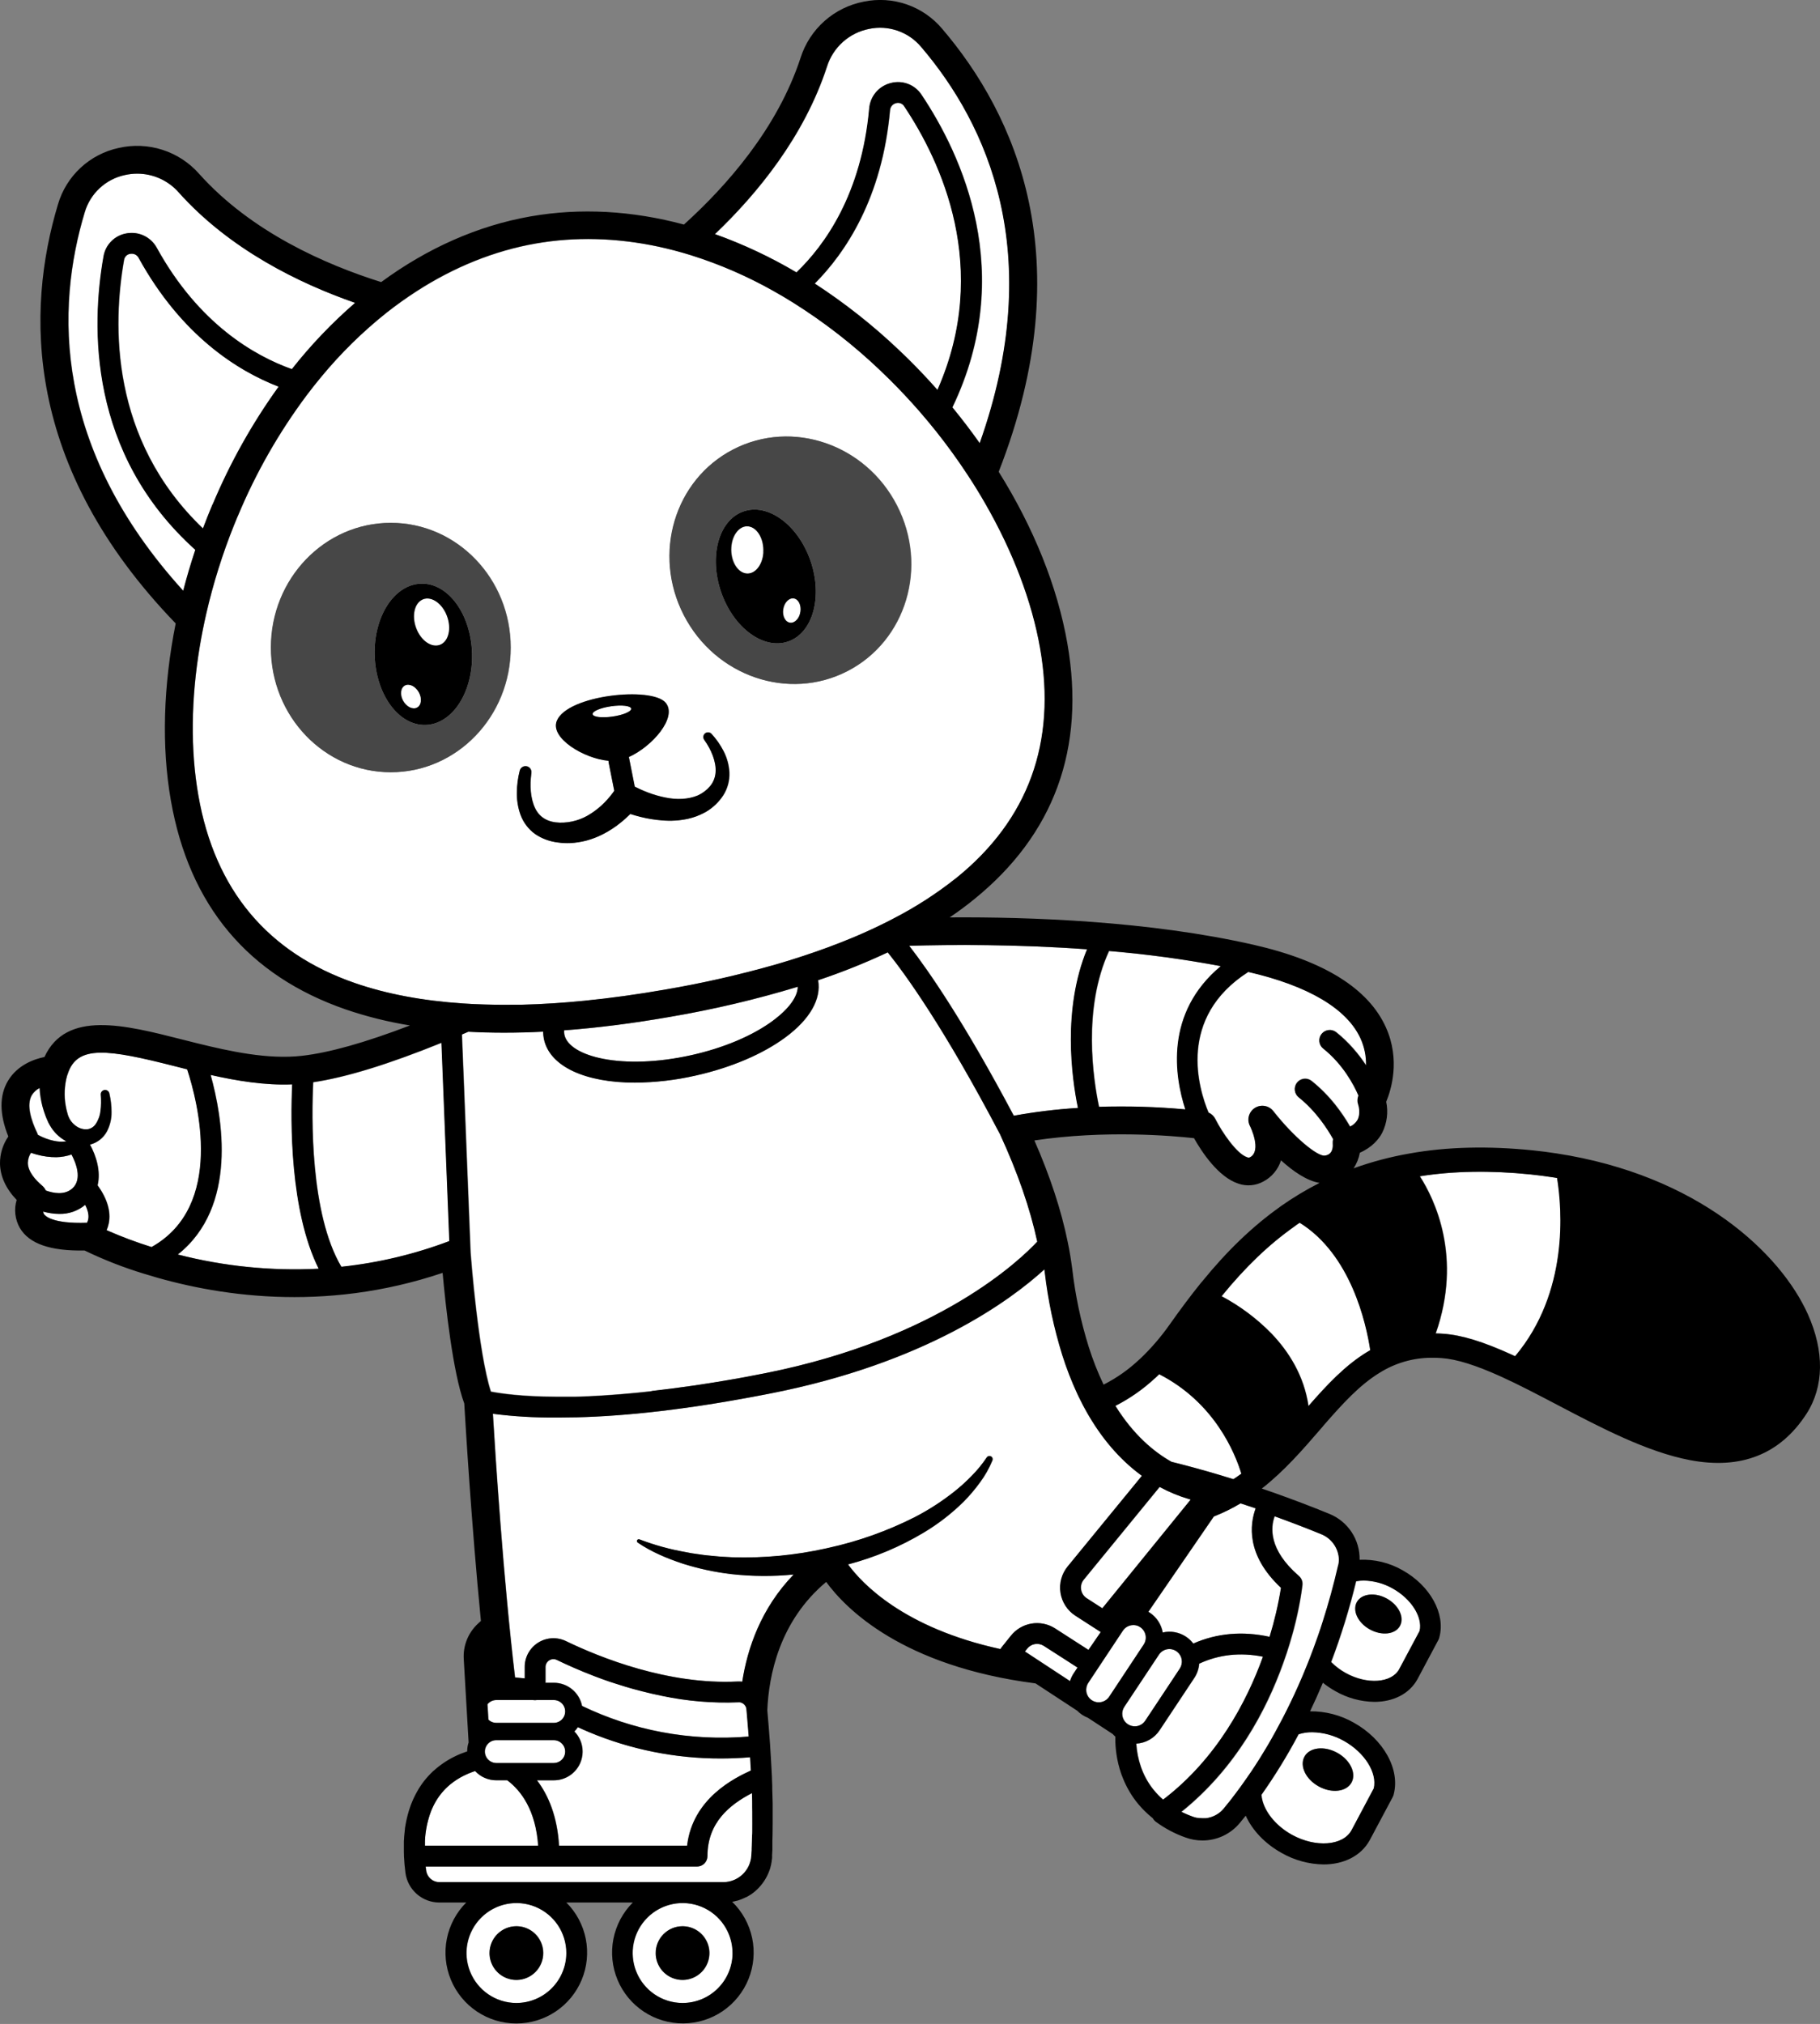 <svg width="259" height="288" viewBox="0 0 259 288" fill="none" xmlns="http://www.w3.org/2000/svg">
<rect x="0" y="0" width="259" height="288" fill="#808080" stroke="none"/>
<g clip-path="url(#clip0_1932_1229)">
<path d="M12.154 171.445C12.543 172.211 12.697 172.894 12.597 173.46C12.563 173.644 12.502 173.823 12.415 173.989C7.401 174.159 6.413 172.979 6.269 172.739C6.208 172.634 6.172 172.517 6.162 172.396C6.524 172.497 6.891 172.576 7.262 172.633C7.662 172.698 8.067 172.731 8.472 172.732C9.814 172.76 11.121 172.303 12.154 171.445Z" fill="white"/>
<path d="M10.207 164.282C10.797 165.382 11.811 167.786 10.316 169.122C9.214 170.106 7.598 169.788 6.544 169.412C6.424 169.144 6.246 168.908 6.023 168.719C5.115 167.952 4.028 166.773 3.99 165.527V165.465C4.004 164.959 4.157 164.467 4.433 164.043C4.717 164.145 5.006 164.235 5.3 164.311C6.198 164.554 7.125 164.674 8.055 164.666C8.788 164.65 9.514 164.521 10.207 164.282Z" fill="white"/>
<path d="M9.396 162.362L9.479 162.405C9.035 162.464 8.585 162.464 8.141 162.405C7.45 162.301 6.777 162.105 6.139 161.822C5.896 161.718 5.659 161.602 5.428 161.473C5.397 161.369 5.358 161.268 5.312 161.17C4.516 159.511 3.741 157.228 4.572 155.818C4.847 155.389 5.232 155.042 5.686 154.813C5.734 155.693 5.869 156.567 6.091 157.42C6.217 157.875 6.354 158.323 6.522 158.762C6.596 158.982 6.7 159.196 6.79 159.409L6.93 159.731L7.119 160.101C7.65 161.055 8.439 161.839 9.396 162.362Z" fill="white"/>
<path d="M89.855 100.835C89.912 101.24 88.73 101.745 87.214 101.963C85.697 102.181 84.418 102.03 84.359 101.624C84.3 101.219 85.487 100.714 87.003 100.499C88.519 100.283 89.794 100.432 89.855 100.835Z" fill="white"/>
<path d="M171.296 258.746H171.18C171.035 258.748 170.89 258.74 170.746 258.725C170.661 258.725 170.575 258.704 170.49 258.69H170.433H170.379C170.172 258.649 169.97 258.592 169.772 258.519C169.438 258.396 169.116 258.268 168.803 258.13L168.642 258.057C168.559 258.021 168.481 257.983 168.405 257.945L168.168 257.829C175.956 251.579 180.275 243.307 182.642 236.696C182.995 235.705 183.305 234.752 183.578 233.852C184.42 231.14 185.023 228.359 185.381 225.542C185.405 225.304 185.371 225.065 185.284 224.844C185.196 224.622 185.056 224.425 184.876 224.269C180.519 220.498 180.848 217.317 181.426 215.783C183.727 216.613 185.968 217.476 188.11 218.353C188.831 218.654 189.449 219.159 189.888 219.806C190.328 220.453 190.569 221.214 190.584 221.996C190.576 222.241 190.545 222.486 190.491 222.726L190.477 222.79C189.851 225.485 189.12 228.134 188.283 230.735C188.07 231.403 187.847 232.067 187.62 232.726C187.217 233.889 186.793 235.04 186.347 236.179C186.245 236.442 186.141 236.701 186.037 236.961C185.636 237.957 185.219 238.941 184.786 239.912C184.052 241.56 183.308 243.106 182.554 244.549C182.258 245.12 181.962 245.672 181.668 246.208L181.493 246.528C181.315 246.845 181.14 247.156 180.964 247.476C180.834 247.713 180.704 247.931 180.571 248.156L180.441 248.377C180.384 248.476 180.325 248.573 180.268 248.67C179.962 249.182 179.661 249.675 179.363 250.154L179.235 250.358L179.064 250.626L178.896 250.889L178.726 251.152L178.391 251.664L178.06 252.162C177.951 252.323 177.842 252.487 177.73 252.636L177.569 252.873C177.299 253.265 177.034 253.642 176.773 254.004L176.631 254.198L176.463 254.435C176.257 254.715 176.055 254.985 175.856 255.246C175.745 255.393 175.636 255.537 175.527 255.677L175.352 255.914C175.25 256.044 175.148 256.175 175.048 256.298C174.75 256.674 174.463 257.028 174.188 257.36C174.096 257.469 173.999 257.576 173.897 257.675L173.793 257.772C173.748 257.815 173.698 257.855 173.651 257.896C173.594 257.941 173.539 257.986 173.48 258.026C173.16 258.255 172.807 258.435 172.433 258.559L172.333 258.59L172.179 258.633L172.023 258.671L171.812 258.711L171.668 258.732H171.582H171.537H171.459H171.334L171.296 258.746Z" fill="white"/>
<path d="M167.569 235.056C167.912 235.336 168.138 235.733 168.205 236.171C168.272 236.609 168.175 237.056 167.931 237.426L166.526 239.542L163.003 244.847C162.74 245.241 162.332 245.514 161.868 245.608C161.404 245.702 160.922 245.608 160.527 245.347C160.332 245.218 160.163 245.051 160.032 244.856C159.901 244.661 159.81 244.442 159.764 244.212C159.764 244.169 159.748 244.127 159.743 244.082C159.688 243.657 159.789 243.226 160.027 242.87L164.951 235.449C165.08 235.253 165.247 235.085 165.442 234.954C165.636 234.823 165.855 234.732 166.085 234.685C166.315 234.639 166.552 234.638 166.782 234.683C167.012 234.729 167.231 234.819 167.427 234.949C167.479 234.984 167.524 235.02 167.569 235.056Z" fill="white"/>
<path d="M162.293 231.538C162.687 231.8 162.961 232.209 163.055 232.673C163.149 233.138 163.054 233.62 162.792 234.015L157.872 241.436C157.608 241.83 157.2 242.103 156.737 242.196C156.273 242.29 155.791 242.197 155.396 241.936C155.001 241.675 154.727 241.267 154.633 240.803L154.619 240.721C154.553 240.281 154.651 239.833 154.896 239.462L155.45 238.625L159.812 232.048C160.032 231.713 160.36 231.462 160.741 231.337C160.923 231.277 161.113 231.247 161.305 231.247C161.558 231.245 161.809 231.3 162.039 231.405C162.127 231.443 162.212 231.487 162.293 231.538Z" fill="white"/>
<path d="M169.481 213.389L156.905 228.858L154.668 227.419C154.456 227.281 154.276 227.099 154.139 226.885C154.002 226.672 153.912 226.432 153.875 226.182C153.835 225.933 153.849 225.679 153.916 225.437C153.982 225.195 154.1 224.969 154.261 224.776L165.055 211.59C166.384 212.316 167.788 212.896 169.241 213.321L169.481 213.389Z" fill="white"/>
<path d="M153.368 237.291L152.834 238.097C152.605 238.44 152.427 238.816 152.306 239.211L146.532 235.418L145.885 234.994L146.203 234.596C146.473 234.253 146.86 234.02 147.289 233.941C147.719 233.863 148.162 233.944 148.537 234.169L151.349 235.98L153.368 237.291Z" fill="white"/>
<path d="M182.324 225.942C181.946 228.3 181.405 230.63 180.704 232.913C176.854 232.072 173.21 232.392 169.831 233.861C169.337 233.207 168.663 232.711 167.893 232.432C167.122 232.153 166.287 232.103 165.489 232.29C165.39 231.72 165.177 231.176 164.861 230.691C164.545 230.207 164.134 229.791 163.652 229.471L163.446 229.343L172.764 215.783C174.082 215.265 175.355 214.638 176.569 213.911C177.28 214.148 178.005 214.385 178.721 214.622C177.892 216.878 177.318 221.254 182.324 225.942Z" fill="white"/>
<path d="M170.684 236.734C173.49 235.43 176.532 235.099 179.763 235.743C177.437 242.178 173.184 250.263 165.548 256.082C165.065 255.664 164.619 255.204 164.216 254.708C164.136 254.61 164.06 254.513 163.979 254.414C163.294 253.499 162.756 252.484 162.383 251.403C162.019 250.339 161.799 249.231 161.729 248.109C162.391 248.074 163.036 247.885 163.612 247.555C164.189 247.226 164.679 246.766 165.046 246.213L169.969 238.794C170.383 238.181 170.63 237.471 170.684 236.734Z" fill="white"/>
<path d="M198.208 226.027C200.873 227.511 202.506 230.088 202.062 232.074L199.151 237.525C198.063 239.493 194.578 239.735 191.541 238.059C190.78 237.637 190.083 237.111 189.468 236.497C190.889 232.743 192.076 228.904 193.022 225.003C193.387 224.936 193.758 224.902 194.13 224.904C195.562 224.933 196.963 225.32 198.208 226.027ZM199.253 231.37C199.923 230.159 199.096 228.417 197.405 227.478C195.713 226.539 193.796 226.767 193.126 227.969C192.455 229.17 193.282 230.922 194.974 231.861C196.665 232.799 198.587 232.579 199.253 231.37Z" fill="white"/>
<path d="M191.275 247.717C194.242 249.377 196.047 252.249 195.54 254.475L192.356 260.448C191.136 262.655 187.25 262.944 183.876 261.081C181.787 259.919 180.228 258.135 179.706 256.307C179.621 256.009 179.565 255.704 179.541 255.395C181.484 252.639 183.25 249.762 184.829 246.781C185.454 246.581 186.108 246.482 186.764 246.49C188.347 246.517 189.897 246.939 191.275 247.717ZM192.356 253.66C193.085 252.342 192.183 250.441 190.337 249.419C188.491 248.398 186.407 248.635 185.674 249.953C184.942 251.27 185.845 253.171 187.691 254.195C189.536 255.219 191.621 254.978 192.356 253.66Z" fill="white"/>
<path d="M73.517 270.799C74.923 270.799 76.297 271.216 77.466 271.998C78.635 272.779 79.546 273.89 80.084 275.189C80.622 276.488 80.763 277.918 80.489 279.297C80.214 280.677 79.537 281.944 78.543 282.938C77.549 283.933 76.283 284.61 74.904 284.884C73.525 285.159 72.096 285.018 70.797 284.48C69.499 283.941 68.388 283.03 67.608 281.861C66.826 280.691 66.41 279.316 66.41 277.91C66.414 276.026 67.164 274.219 68.496 272.887C69.828 271.554 71.634 270.804 73.517 270.799ZM77.337 277.91C77.337 277.154 77.113 276.414 76.694 275.785C76.274 275.156 75.677 274.666 74.979 274.376C74.28 274.086 73.512 274.01 72.77 274.158C72.028 274.305 71.347 274.669 70.813 275.204C70.278 275.739 69.914 276.421 69.767 277.162C69.619 277.904 69.695 278.673 69.985 279.372C70.274 280.071 70.764 280.668 71.393 281.088C72.022 281.508 72.761 281.731 73.517 281.731C74.529 281.731 75.499 281.33 76.215 280.615C76.931 279.901 77.334 278.931 77.337 277.92V277.91Z" fill="white"/>
<path d="M97.165 270.799C98.57 270.799 99.945 271.216 101.113 271.998C102.282 272.779 103.193 273.89 103.731 275.189C104.269 276.488 104.41 277.918 104.136 279.297C103.861 280.677 103.185 281.944 102.19 282.938C101.196 283.933 99.93 284.61 98.551 284.884C97.172 285.159 95.743 285.018 94.445 284.48C93.146 283.941 92.036 283.03 91.255 281.861C90.474 280.691 90.057 279.316 90.057 277.91C90.061 276.026 90.811 274.219 92.144 272.887C93.475 271.554 95.281 270.804 97.165 270.799ZM100.986 277.91C100.986 277.154 100.762 276.416 100.343 275.788C99.923 275.159 99.327 274.67 98.629 274.38C97.931 274.091 97.163 274.015 96.423 274.162C95.682 274.31 95.001 274.673 94.467 275.207C93.933 275.742 93.569 276.422 93.421 277.163C93.274 277.904 93.349 278.672 93.638 279.371C93.927 280.069 94.416 280.666 95.043 281.086C95.671 281.506 96.409 281.73 97.165 281.731C98.176 281.731 99.146 281.33 99.863 280.615C100.579 279.901 100.983 278.931 100.986 277.92V277.91Z" fill="white"/>
<path d="M107.089 258.234C107.089 259.085 107.089 259.893 107.089 260.654C107.089 260.849 107.089 261.041 107.089 261.23V261.33L107.075 261.842C107.075 261.873 107.075 261.903 107.075 261.934C107.075 262.098 107.075 262.259 107.056 262.408C107.056 262.439 107.056 262.47 107.056 262.501C107.056 262.676 107.04 262.849 107.033 263.017L107.018 263.254C107.004 263.534 106.988 263.807 106.966 264.067C106.895 265.079 106.445 266.026 105.706 266.72C104.968 267.414 103.995 267.804 102.981 267.812H62.562C62.107 267.814 61.667 267.652 61.321 267.356C60.976 267.059 60.748 266.648 60.681 266.198C60.667 266.094 60.655 265.992 60.643 265.89L60.607 265.589H99.212C99.605 265.589 99.981 265.433 100.259 265.155C100.536 264.877 100.693 264.501 100.693 264.108C100.693 259.325 103.863 256.781 107.03 255.139C107.03 255.326 107.042 255.513 107.047 255.696C107.052 255.878 107.059 256.07 107.061 256.255C107.061 256.39 107.061 256.525 107.073 256.658C107.073 256.698 107.073 256.736 107.073 256.776C107.073 256.869 107.073 256.961 107.073 257.054C107.073 257.312 107.073 257.566 107.087 257.817V257.829C107.089 257.983 107.089 258.12 107.089 258.234Z" fill="white"/>
<path d="M76.619 262.652H60.475C60.475 262.581 60.475 262.51 60.475 262.439C60.475 262.411 60.475 262.385 60.475 262.356V262.202V262.074V261.958C60.475 261.896 60.475 261.835 60.486 261.773C60.498 261.712 60.486 261.617 60.505 261.536C60.505 261.496 60.505 261.458 60.505 261.42L60.527 261.207C60.526 261.202 60.526 261.197 60.527 261.192C60.527 261.107 60.543 261.019 60.555 260.934L60.591 260.671C60.602 260.583 60.614 260.498 60.629 260.413C60.643 260.327 60.655 260.244 60.671 260.159C60.683 260.09 60.695 260.024 60.709 259.958C60.723 259.891 60.747 259.758 60.768 259.659C60.79 259.559 60.804 259.495 60.823 259.422C60.858 259.275 60.896 259.128 60.934 258.986C60.958 258.893 60.986 258.801 61.012 258.708L61.084 258.471C61.107 258.396 61.133 258.32 61.159 258.234C61.209 258.087 61.261 257.943 61.318 257.801C61.346 257.722 61.377 257.647 61.408 257.564L61.501 257.35C61.555 257.225 61.614 257.099 61.673 256.976L61.716 256.893C61.742 256.838 61.771 256.786 61.799 256.732L61.894 256.554L61.991 256.383L62.055 256.276C62.074 256.241 62.095 256.208 62.117 256.175C62.138 256.141 62.185 256.061 62.223 256.006C62.261 255.952 62.287 255.907 62.32 255.857L62.427 255.703L62.455 255.663L62.541 255.544C62.555 255.522 62.571 255.501 62.588 255.48L62.669 255.373C62.687 255.348 62.707 255.323 62.728 255.3L62.797 255.215C62.825 255.177 62.856 255.139 62.886 255.103C62.917 255.068 62.91 255.072 62.924 255.058L62.998 254.973L63.09 254.866C63.128 254.821 63.171 254.778 63.211 254.736C63.251 254.693 63.292 254.648 63.334 254.605L63.36 254.577L63.467 254.473C63.507 254.432 63.547 254.392 63.588 254.357C63.628 254.321 63.659 254.286 63.694 254.252C63.794 254.162 63.896 254.072 64 253.984C64.055 253.937 64.114 253.89 64.171 253.845C64.419 253.644 64.678 253.457 64.945 253.283C64.993 253.25 65.043 253.219 65.09 253.19C65.23 253.1 65.372 253.017 65.519 252.934C65.573 252.904 65.632 252.87 65.689 252.842C65.746 252.814 65.867 252.747 65.957 252.702L66.08 252.641C66.213 252.574 66.35 252.513 66.49 252.451L66.62 252.394L66.696 252.361L66.862 252.294L66.907 252.276L67.106 252.2L67.312 252.124L67.478 252.065L67.615 252.02C67.997 252.434 68.461 252.765 68.978 252.991C69.494 253.217 70.051 253.333 70.615 253.333H72.186C74.237 254.854 76.289 257.673 76.619 262.652Z" fill="white"/>
<path d="M80.469 249.247C80.468 249.677 80.297 250.09 79.993 250.394C79.688 250.698 79.276 250.87 78.846 250.87H70.66C70.366 250.869 70.079 250.787 69.828 250.633C69.587 250.489 69.388 250.285 69.249 250.041C69.11 249.796 69.037 249.52 69.037 249.239C69.037 249.1 69.055 248.961 69.092 248.827C69.178 248.496 69.367 248.201 69.631 247.984C69.895 247.767 70.222 247.639 70.563 247.618H78.855C79.285 247.621 79.696 247.794 79.998 248.099C80.301 248.404 80.47 248.817 80.469 249.247Z" fill="white"/>
<path d="M80.469 243.532C80.468 243.962 80.297 244.375 79.992 244.679C79.688 244.984 79.276 245.155 78.846 245.155H70.66C70.495 245.156 70.331 245.131 70.174 245.082C69.934 245.007 69.715 244.876 69.534 244.7L69.399 242.51C69.506 242.379 69.632 242.264 69.774 242.171C70.037 242 70.345 241.908 70.66 241.908H75.856L76.038 241.925C76.169 241.937 76.302 241.932 76.431 241.908H78.846C79.276 241.908 79.689 242.079 79.993 242.384C80.297 242.688 80.469 243.101 80.469 243.532Z" fill="white"/>
<path d="M106.559 246.838L106.58 247.104C102.441 247.449 98.275 247.234 94.194 246.464C90.268 245.723 86.456 244.47 82.857 242.735C82.672 241.807 82.171 240.972 81.44 240.371C80.709 239.77 79.792 239.442 78.846 239.441H77.661V237.215C77.66 237.023 77.707 236.834 77.799 236.665C77.891 236.497 78.025 236.355 78.187 236.252C78.349 236.149 78.534 236.09 78.726 236.079C78.918 236.067 79.109 236.105 79.282 236.189C80.703 236.883 82.537 237.701 84.653 238.509C84.987 238.637 85.328 238.765 85.676 238.891L86.027 239.016C86.264 239.102 86.501 239.185 86.738 239.268C86.975 239.351 87.223 239.434 87.47 239.505C87.965 239.668 88.47 239.829 88.984 239.979L89.567 240.154L90.156 240.322C90.455 240.408 90.756 240.488 91.057 240.559L91.362 240.64C92.31 240.887 93.285 241.111 94.286 241.313C97.838 242.068 101.47 242.379 105.099 242.24C105.173 242.233 105.248 242.233 105.322 242.24C105.378 242.249 105.433 242.261 105.488 242.278L105.554 242.302C105.693 242.355 105.819 242.436 105.926 242.539C106.033 242.642 106.118 242.765 106.177 242.901C106.194 242.946 106.21 242.989 106.222 243.034C106.234 243.079 106.236 243.091 106.241 243.122C106.246 243.152 106.253 243.19 106.258 243.228C106.282 243.506 106.308 243.795 106.334 244.101L106.355 244.338C106.395 244.812 106.438 245.305 106.478 245.821C106.492 245.983 106.504 246.148 106.518 246.314C106.518 246.402 106.533 246.487 106.537 246.575L106.559 246.838Z" fill="white"/>
<path d="M106.803 250.413C106.836 250.946 106.864 251.451 106.89 251.937C104.661 252.965 98.598 255.855 97.814 262.653H79.585C79.348 258.526 78.09 255.494 76.446 253.337H78.846C79.642 253.338 80.42 253.106 81.086 252.67C81.752 252.234 82.277 251.612 82.595 250.882C82.913 250.152 83.011 249.345 82.877 248.56C82.743 247.775 82.382 247.047 81.84 246.464L81.769 246.388C81.953 246.2 82.118 245.996 82.262 245.776C82.755 246.005 83.271 246.235 83.811 246.464C89.766 248.964 96.161 250.246 102.618 250.232C103.964 250.232 105.355 250.178 106.781 250.059C106.791 250.178 106.798 250.299 106.803 250.413Z" fill="white"/>
<path d="M39.678 55.023C35.928 60.224 32.782 65.835 30.3 71.748C30.276 71.797 30.253 71.847 30.231 71.897C29.77 72.992 29.332 74.093 28.916 75.201C15.637 62.506 16.073 46.102 17.684 36.993C17.717 36.771 17.82 36.567 17.979 36.41C18.138 36.252 18.344 36.151 18.565 36.12C18.63 36.11 18.696 36.106 18.762 36.106C18.968 36.102 19.17 36.156 19.347 36.262C19.524 36.367 19.667 36.52 19.762 36.703C25.879 47.803 33.88 52.788 39.678 55.023Z" fill="white"/>
<path d="M50.564 43.094C47.271 45.947 44.257 49.106 41.561 52.53C36.24 50.633 28.31 46.094 22.347 35.274C21.941 34.526 21.312 33.924 20.547 33.552C19.782 33.18 18.92 33.057 18.082 33.2C17.255 33.33 16.49 33.716 15.895 34.304C15.3 34.892 14.905 35.653 14.765 36.478C13.007 46.419 12.569 64.514 27.838 78.242C27.192 80.176 26.616 82.125 26.111 84.071C7.529 63.62 7.982 43.802 12.083 30.207C12.47 28.89 13.206 27.703 14.212 26.77C15.217 25.837 16.456 25.194 17.798 24.907C18.378 24.776 18.971 24.71 19.565 24.71C20.678 24.711 21.779 24.948 22.793 25.407C23.808 25.866 24.714 26.534 25.45 27.369C32.721 35.495 42.57 40.313 50.564 43.094Z" fill="white"/>
<path d="M131.101 6.651C140.495 17.642 149.025 36.061 139.453 63.068C138.23 61.34 136.934 59.642 135.563 57.971C144.746 38.837 136.878 22.015 131.163 13.477C130.703 12.779 130.035 12.244 129.254 11.946C128.473 11.649 127.618 11.604 126.811 11.818C125.982 12.022 125.239 12.482 124.687 13.132C124.134 13.782 123.799 14.589 123.731 15.44C122.646 27.594 117.447 34.862 113.38 38.77C109.693 36.586 105.805 34.761 101.77 33.319C107.8 27.571 114.465 19.436 117.725 9.445C118.154 8.096 118.938 6.888 119.996 5.948C121.054 5.009 122.346 4.372 123.735 4.105C125.079 3.828 126.472 3.918 127.768 4.366C129.064 4.814 130.216 5.603 131.101 6.651Z" fill="white"/>
<path d="M128.704 15.124C133.935 22.946 141.102 38.154 133.442 55.49C132.127 54.001 130.744 52.534 129.308 51.112L128.988 50.801C128.77 50.588 128.552 50.375 128.33 50.169C128.216 50.057 128.093 49.946 127.979 49.832C124.278 46.309 120.26 43.135 115.976 40.351C120.352 35.945 125.572 28.184 126.685 15.7C126.702 15.462 126.794 15.235 126.949 15.052C127.104 14.87 127.313 14.741 127.545 14.686C127.76 14.623 127.989 14.632 128.198 14.711C128.407 14.79 128.585 14.935 128.704 15.124Z" fill="white"/>
<path d="M113.195 85.208C113.837 85.478 114.143 86.443 113.877 87.365C113.612 88.287 112.877 88.813 112.238 88.55C111.598 88.287 111.29 87.315 111.555 86.396C111.821 85.476 112.555 84.94 113.195 85.208Z" fill="white"/>
<path d="M106.615 74.9C107.878 75.101 108.805 76.758 108.684 78.607C108.563 80.456 107.442 81.79 106.18 81.589C104.917 81.387 103.99 79.73 104.109 77.884C104.227 76.038 105.338 74.71 106.615 74.9Z" fill="white"/>
<path d="M59.453 98.221C60.046 99.008 60.105 100.048 59.589 100.541C59.072 101.034 58.167 100.795 57.584 100.008C57.001 99.221 56.933 98.183 57.449 97.688C57.966 97.192 58.864 97.434 59.453 98.221Z" fill="white"/>
<path d="M63.512 87.33C64.303 89.062 64.022 90.994 62.88 91.648C61.737 92.303 60.174 91.43 59.385 89.7C58.596 87.97 58.876 86.036 60.017 85.381C61.159 84.727 62.723 85.6 63.512 87.33Z" fill="white"/>
<path d="M148.039 92.229C150.389 105.64 146.381 116.643 136.131 124.924C133.346 127.143 130.348 129.08 127.183 130.71C126.88 130.867 126.576 131.025 126.268 131.184L126.133 131.251C124.792 131.924 123.394 132.572 121.937 133.194L121.835 133.237C121.598 133.336 121.362 133.436 121.125 133.533C118.991 134.42 116.735 135.252 114.358 136.031C113.118 136.439 111.847 136.834 110.544 137.216C105.368 138.693 100.115 139.887 94.809 140.793C90.758 141.503 86.876 142.042 83.165 142.41C81.664 142.558 80.193 142.679 78.751 142.772C77.224 142.872 75.729 142.939 74.268 142.974H73.847H73.216C71.293 142.999 69.426 142.971 67.615 142.889C67.402 142.889 67.194 142.87 66.983 142.858C66.635 142.839 66.289 142.82 65.948 142.796C60.185 142.417 55.049 141.45 50.547 139.9C38.09 135.595 30.587 126.626 28.244 113.201C27.106 106.733 27.199 99.477 28.435 92.037C28.691 90.509 28.995 88.973 29.345 87.429C29.838 85.258 30.428 83.082 31.108 80.916C31.74 78.881 32.462 76.857 33.273 74.846C33.446 74.413 33.623 73.98 33.804 73.547C33.83 73.499 33.852 73.452 33.873 73.402C36.416 67.303 39.702 61.541 43.658 56.249C44.328 55.357 45.015 54.488 45.721 53.641C48.499 50.277 51.619 47.211 55.032 44.495C56.4 43.433 57.8 42.437 59.231 41.508C64.571 38.05 70.309 35.71 76.244 34.67C81.895 33.677 87.768 33.847 93.663 35.101C95.242 35.441 96.822 35.857 98.401 36.348C102.479 37.633 106.411 39.341 110.134 41.444C111.058 41.962 111.979 42.508 112.899 43.082C117.34 45.871 121.489 49.1 125.285 52.719L125.33 52.762C125.415 52.838 125.489 52.911 125.567 52.999C125.584 53.018 125.605 53.037 125.624 53.056C125.832 53.245 126.034 53.442 126.237 53.644L126.555 53.95L126.6 53.995C128.021 55.403 129.4 56.874 130.713 58.37L130.741 58.403C130.772 58.441 130.804 58.478 130.838 58.512C131.669 59.46 132.478 60.431 133.265 61.423C134.854 63.419 136.345 65.476 137.723 67.586C138.614 68.938 139.457 70.307 140.251 71.693C144.161 78.482 146.873 85.566 148.039 92.229ZM120.622 95.5C128.998 91.186 132.151 80.627 127.668 71.914C123.186 63.201 112.759 59.631 104.384 63.945C96.008 68.259 92.857 78.818 97.34 87.531C101.822 96.244 112.247 99.811 120.622 95.5ZM102.948 113.184C103.572 112.208 103.879 111.062 103.827 109.904C103.763 108.84 103.471 107.802 102.972 106.861C102.511 105.961 101.929 105.13 101.242 104.388C101.123 104.276 100.967 104.212 100.803 104.207C100.64 104.202 100.48 104.257 100.354 104.362C100.229 104.466 100.145 104.613 100.12 104.775C100.095 104.936 100.13 105.102 100.219 105.239L100.247 105.282C101.225 106.647 101.967 108.399 101.846 109.899C101.796 110.618 101.521 111.304 101.06 111.857C100.579 112.423 99.978 112.875 99.302 113.18C97.932 113.746 96.305 113.805 94.689 113.469C93.868 113.305 93.062 113.074 92.279 112.779C91.883 112.627 91.493 112.469 91.109 112.293C90.917 112.206 90.727 112.116 90.543 112.021L90.341 111.916L89.54 107.887C89.527 107.828 89.511 107.769 89.491 107.712C92.86 106.206 96.447 102.054 94.743 99.989C92.8 97.636 80.765 98.871 79.258 102.549C78.253 105.002 83.136 107.944 86.603 108.238C86.604 108.317 86.612 108.397 86.629 108.475L87.432 112.504L87.375 112.585C87.325 112.663 87.266 112.744 87.207 112.822C87.091 112.981 86.97 113.144 86.835 113.296C86.576 113.614 86.302 113.919 86.013 114.208C85.444 114.789 84.812 115.304 84.129 115.744C82.814 116.624 81.261 117.079 79.68 117.048C78.088 117.005 76.848 116.401 76.178 115.002C75.507 113.604 75.403 111.739 75.635 110.07V110.008C75.677 109.788 75.63 109.561 75.505 109.375C75.379 109.19 75.185 109.062 74.965 109.02C74.745 108.978 74.517 109.025 74.332 109.151C74.147 109.276 74.019 109.471 73.977 109.691C73.725 110.683 73.592 111.701 73.581 112.725C73.557 113.796 73.726 114.863 74.081 115.875C74.48 116.994 75.21 117.966 76.173 118.662C77.134 119.314 78.238 119.725 79.391 119.861C79.982 119.948 80.58 119.978 81.177 119.952C81.564 119.935 81.95 119.895 82.333 119.833C82.718 119.774 83.099 119.695 83.475 119.596C84.269 119.383 85.038 119.088 85.771 118.717C86.728 118.231 87.628 117.642 88.455 116.958C88.868 116.622 89.263 116.265 89.64 115.889L89.713 115.815H89.737C90.223 115.974 90.713 116.107 91.208 116.233C92.206 116.48 93.223 116.644 94.248 116.723C95.493 116.836 96.747 116.756 97.968 116.486C98.348 116.399 98.724 116.288 99.091 116.154C99.458 116.02 99.817 115.861 100.164 115.68C100.285 115.619 100.401 115.552 100.527 115.484C101.497 114.911 102.325 114.125 102.948 113.184ZM72.698 92.144C72.698 82.343 65.059 74.398 55.639 74.398C46.219 74.398 38.581 82.343 38.581 92.144C38.581 101.945 46.217 109.89 55.639 109.89C65.061 109.89 72.698 101.945 72.698 92.144Z" fill="white"/>
<path d="M113.567 140.416C113.545 141.838 112.302 143.557 110.06 145.221C107.156 147.373 103.012 149.124 98.394 150.151C88.626 152.324 81.044 150.371 80.353 147.261C80.305 147.049 80.288 146.831 80.303 146.614C85.084 146.259 90.146 145.613 95.49 144.678C101.598 143.635 107.636 142.212 113.567 140.416Z" fill="white"/>
<path d="M26.668 152.17C28.199 156.859 32.011 171.606 21.598 177.454C19.422 176.775 17.286 175.973 15.201 175.053C15.338 174.737 15.44 174.408 15.507 174.071C15.834 172.412 15.298 170.594 13.919 168.667C14.41 166.643 13.682 164.439 12.836 162.877C13.345 162.749 13.822 162.518 14.237 162.197C14.652 161.876 14.995 161.472 15.246 161.011C15.696 160.146 15.923 159.182 15.905 158.207C15.9 157.33 15.798 156.455 15.599 155.6C15.569 155.445 15.48 155.307 15.352 155.216C15.223 155.124 15.064 155.086 14.908 155.109C14.751 155.132 14.61 155.214 14.513 155.339C14.416 155.463 14.37 155.621 14.386 155.778V155.79C14.458 156.559 14.443 157.334 14.343 158.101C14.267 158.782 14.023 159.433 13.633 159.997C13.481 160.212 13.28 160.389 13.047 160.513C12.814 160.636 12.555 160.703 12.292 160.708C11.735 160.702 11.196 160.512 10.759 160.167C10.295 159.822 9.942 159.349 9.742 158.807L9.678 158.615L9.607 158.354C9.562 158.181 9.503 158.013 9.472 157.835C9.392 157.487 9.337 157.124 9.29 156.783C9.209 156.081 9.203 155.372 9.273 154.668C9.307 154.324 9.359 153.981 9.427 153.642C9.465 153.476 9.503 153.313 9.548 153.154L9.605 152.971C9.629 152.917 9.65 152.86 9.669 152.803C11.01 148.653 15.355 149.286 24.915 151.718C25.493 151.869 26.076 152.019 26.668 152.17Z" fill="white"/>
<path d="M45.385 180.533C38.638 180.878 31.877 180.197 25.334 178.511C33.913 171.699 31.686 158.989 29.997 152.959C33.709 153.791 37.714 154.462 41.606 154.301C41.376 159.459 41.265 172.287 45.385 180.533Z" fill="white"/>
<path d="M62.856 148.402L63.976 176.608C59.032 178.485 53.868 179.72 48.609 180.282C44.127 172.728 44.364 158.824 44.601 154.019C49.28 153.315 55.267 151.471 62.856 148.402Z" fill="white"/>
<path d="M154.725 135.083C151.212 143.616 152.538 153.317 153.431 157.655C150.367 157.847 147.317 158.219 144.296 158.769C137.247 145.467 132.191 138.167 129.415 134.592C135.402 134.41 144.658 134.355 154.725 135.083Z" fill="white"/>
<path d="M173.764 137.489C165.721 144.178 167.213 153.244 168.716 157.873C164.633 157.504 160.531 157.386 156.433 157.52C155.614 153.642 154.064 143.564 157.855 135.344C163.191 135.787 168.501 136.503 173.764 137.489Z" fill="white"/>
<path d="M193.637 147.75C194.187 148.956 194.459 150.269 194.434 151.594C193.892 150.755 193.29 149.955 192.633 149.203C191.886 148.345 191.063 147.556 190.174 146.847C189.866 146.612 189.478 146.508 189.094 146.556C188.709 146.604 188.359 146.8 188.118 147.104C187.877 147.407 187.764 147.792 187.804 148.178C187.844 148.563 188.033 148.917 188.33 149.165C191.159 151.417 192.695 154.311 193.37 155.873C193.201 156.301 193.195 156.776 193.351 157.21C193.351 157.21 193.737 158.418 193.23 159.343C192.981 159.761 192.61 160.092 192.166 160.291C191.547 159.213 190.848 158.183 190.077 157.21C189.081 155.952 187.947 154.811 186.696 153.808C186.545 153.678 186.369 153.58 186.179 153.52C185.989 153.46 185.789 153.438 185.591 153.457C185.392 153.476 185.2 153.535 185.025 153.63C184.849 153.725 184.695 153.854 184.571 154.011C184.447 154.167 184.356 154.346 184.303 154.538C184.25 154.73 184.237 154.931 184.263 155.129C184.29 155.326 184.356 155.516 184.457 155.688C184.559 155.859 184.694 156.008 184.855 156.126C187.342 158.108 188.98 160.661 189.769 162.088C189.715 162.298 189.696 162.516 189.712 162.732C189.747 163.206 189.712 164.335 188.515 164.436C187.489 164.512 184.251 161.936 181.232 158.098C180.928 157.712 180.491 157.452 180.007 157.371C179.522 157.29 179.024 157.393 178.611 157.659C178.198 157.926 177.899 158.337 177.773 158.812C177.647 159.288 177.703 159.793 177.929 160.229C177.946 160.265 179.647 163.74 177.929 164.666C177.865 164.7 177.794 164.717 177.721 164.717C177.648 164.717 177.577 164.7 177.512 164.666C176.055 164.204 173.959 161.149 172.99 159.231C172.784 158.817 172.439 158.488 172.016 158.302C170.594 154.934 167.514 144.792 177.676 138.295C186.186 140.265 191.707 143.531 193.637 147.75Z" fill="white"/>
<path d="M221.623 167.624C222.334 172.078 223.307 183.891 215.648 192.986L215.148 192.749C211.042 190.884 208.04 189.969 205.434 189.782C205.121 189.76 204.744 189.739 204.349 189.732C208.163 178.855 204.188 170.654 202.089 167.373C206.855 166.615 212.151 166.525 217.837 167.108C218.898 167.217 219.969 167.357 221.012 167.518L221.623 167.624Z" fill="white"/>
<path d="M195.028 192.124C194.879 192.209 194.732 192.297 194.583 192.387C191.486 194.283 188.939 196.983 186.236 200.071C185.599 195.743 183.436 192.334 180.969 189.758C178.888 187.63 176.491 185.838 173.861 184.444C177.292 180.241 180.604 177.075 184.267 174.489C184.324 174.449 184.378 174.403 184.431 174.358L184.973 173.986C192.294 178.523 194.455 188.348 195.028 192.124Z" fill="white"/>
<path d="M176.69 209.703L176.596 209.772C176.25 210.022 175.901 210.259 175.551 210.483C174.873 210.27 174.197 210.063 173.523 209.862C171.274 209.189 169 208.568 166.744 208.011C164.231 206.589 161.328 204.178 158.76 200.049C160.806 199.005 162.697 197.682 164.38 196.117C164.425 196.082 164.47 196.046 164.513 196.006C164.676 195.856 164.837 195.702 164.986 195.548C172.897 199.599 175.797 206.79 176.69 209.703Z" fill="white"/>
<path d="M162.529 210.005L151.97 222.899C151.547 223.416 151.237 224.017 151.061 224.661C150.885 225.306 150.847 225.981 150.949 226.641C151.052 227.302 151.292 227.934 151.654 228.495C152.016 229.057 152.493 229.536 153.052 229.901L156.407 232.062L156.452 232.091L156.675 232.235L154.929 234.776L150.115 231.676C149.123 231.062 147.941 230.833 146.793 231.033C145.644 231.233 144.609 231.848 143.884 232.762L142.557 234.421C142.496 234.494 142.444 234.573 142.4 234.658C128.607 231.65 122.672 225.295 120.712 222.612C124.511 221.615 128.148 220.084 131.516 218.064C133.572 216.833 135.473 215.361 137.179 213.679C138.016 212.83 138.787 211.919 139.486 210.953C140.21 209.982 140.807 208.924 141.263 207.803C141.303 207.698 141.303 207.583 141.263 207.479C141.223 207.374 141.146 207.288 141.046 207.237C140.947 207.186 140.833 207.173 140.724 207.201C140.616 207.228 140.522 207.295 140.46 207.388L140.434 207.431C139.815 208.35 139.112 209.208 138.332 209.995C137.557 210.796 136.731 211.547 135.859 212.242C134.112 213.627 132.236 214.841 130.258 215.869C126.327 217.863 122.157 219.348 117.85 220.287C117.752 220.302 117.654 220.324 117.559 220.353C113.206 221.323 108.749 221.746 104.291 221.612L102.611 221.522C102.05 221.491 101.493 221.408 100.932 221.365C100.37 221.323 99.813 221.233 99.254 221.154L98.418 221.031L97.586 220.872C95.349 220.482 93.154 219.876 91.033 219.064H91.014C90.959 219.043 90.899 219.041 90.843 219.059C90.787 219.077 90.739 219.113 90.706 219.161C90.687 219.189 90.673 219.22 90.666 219.254C90.659 219.287 90.659 219.321 90.666 219.354C90.672 219.388 90.685 219.419 90.704 219.448C90.722 219.476 90.747 219.5 90.775 219.519C92.739 220.865 94.928 221.764 97.172 222.513C99.433 223.223 101.757 223.717 104.111 223.989C107.051 224.315 110.017 224.334 112.96 224.044C108.3 228.872 106.374 234.577 105.646 239.292C105.414 239.265 105.181 239.258 104.948 239.27C95.08 239.744 85.434 235.874 80.563 233.518C79.94 233.216 79.249 233.078 78.558 233.116C77.866 233.155 77.195 233.368 76.609 233.737C76.022 234.106 75.539 234.618 75.204 235.226C74.87 235.833 74.695 236.515 74.697 237.208V238.82L73.321 238.692C71.641 224.669 70.513 207.03 70.165 201.173C73.13 201.554 76.119 201.733 79.109 201.709H79.755C85.785 201.709 94.364 201.097 105.857 199.002L105.964 198.983L106.175 198.945L107.447 198.708L107.876 198.627L108.35 198.537L108.987 198.417L109.627 198.293C131.751 193.96 143.822 185.046 148.665 180.623C148.684 180.765 148.703 180.907 148.719 181.052C149.181 185.037 150.014 188.971 151.207 192.801C151.804 194.692 152.522 196.541 153.358 198.338C153.417 198.459 153.474 198.575 153.531 198.701C153.73 199.118 153.936 199.526 154.145 199.922L154.171 199.969L154.358 200.322C154.505 200.592 154.652 200.856 154.799 201.114L155.014 201.481C157.343 205.444 159.997 208.149 162.529 210.005Z" fill="white"/>
<path d="M142.344 161.414C144.843 166.833 146.62 171.964 147.634 176.679C145.303 179.191 133.708 190.457 108.985 195.389C107.944 195.595 106.927 195.791 105.935 195.977L105.836 195.994L105.194 196.11L103.649 196.38C102.217 196.627 100.832 196.85 99.496 197.049L98.565 197.186C96.572 197.475 94.687 197.719 92.912 197.916L92.627 197.947L91.431 198.075L91.064 198.113L90.512 198.167L90.059 198.21L89.612 198.25L88.157 198.376L87.87 198.397C87.305 198.443 86.752 198.483 86.212 198.516L85.527 198.561C84.96 198.594 84.407 198.623 83.868 198.649C83.43 198.668 83.004 198.686 82.584 198.701L81.938 198.72H81.625H81.364H81.156H81.004H80.511H80.364H79.239H79.177C74.23 198.696 71.231 198.246 69.89 197.99C68.099 192.455 67.059 178.94 67.009 178.279L65.772 147.193C66.083 147.062 66.386 146.93 66.684 146.799C68.341 146.889 70.043 146.934 71.79 146.934C73.591 146.934 75.439 146.886 77.337 146.79C77.343 147.165 77.389 147.538 77.474 147.904C78.343 151.812 83.444 154.05 90.405 154.05C93.309 154.027 96.203 153.69 99.034 153.043C104.047 151.926 108.587 149.994 111.828 147.591C115.287 145.026 116.922 142.156 116.457 139.478C119.837 138.347 123.148 137.023 126.375 135.51C128.858 138.612 134.369 146.211 142.344 161.414Z" fill="white"/>
<path d="M257.275 187.013C259.644 192.287 259.571 197.316 257.076 201.18C253.345 206.947 247.756 209.161 240.463 207.765C234.374 206.598 227.866 203.185 221.571 199.883C218.799 198.43 216.181 197.058 213.676 195.916C210.014 194.256 207.303 193.403 205.147 193.251C204.733 193.223 204.2 193.192 203.681 193.204C201.082 193.217 198.538 193.956 196.336 195.337C193.479 197.087 191.124 199.67 188.335 202.865C188.305 202.91 188.271 202.953 188.236 202.993L187.859 203.429C185.352 206.326 182.767 209.312 179.567 211.818C180.064 211.988 180.562 212.159 181.057 212.334L181.149 212.363C183.9 213.335 186.598 214.361 189.164 215.411C190.462 215.935 191.57 216.84 192.341 218.008C193.113 219.176 193.511 220.551 193.483 221.951C195.618 221.86 197.735 222.375 199.589 223.437C203.531 225.634 205.735 229.644 204.832 232.972C204.832 233.001 204.818 233.027 204.808 233.055V233.088C204.783 233.17 204.75 233.25 204.709 233.325L201.709 238.955C200.544 241.062 198.236 242.171 195.583 242.171C193.646 242.142 191.748 241.623 190.065 240.664C189.428 240.312 188.823 239.905 188.257 239.448C187.662 240.87 187.051 242.223 186.435 243.513C188.62 243.493 190.771 244.053 192.668 245.136C196.914 247.507 199.29 251.809 198.321 255.381C198.321 255.411 198.305 255.442 198.295 255.471L198.281 255.509C198.255 255.584 198.224 255.658 198.186 255.729L194.914 261.868C193.668 264.12 191.197 265.302 188.354 265.302C186.265 265.271 184.217 264.712 182.4 263.679C180.045 262.37 178.235 260.481 177.276 258.367C176.977 258.742 176.692 259.092 176.42 259.419C175.772 260.197 174.959 260.822 174.042 261.25C173.124 261.677 172.123 261.897 171.111 261.894C170.289 261.895 169.473 261.75 168.701 261.467C167.19 260.932 165.767 260.177 164.477 259.225C164.298 259.093 164.152 258.921 164.05 258.723L163.847 258.559C163.778 258.502 163.712 258.448 163.648 258.391L163.43 258.204C163.235 258.03 163.046 257.853 162.866 257.675C162.745 257.556 162.629 257.438 162.518 257.315C162.345 257.135 162.184 256.95 162.027 256.765C161.923 256.642 161.823 256.528 161.726 256.395L161.582 256.205C161.489 256.082 161.397 255.957 161.309 255.831C161.132 255.58 160.966 255.324 160.812 255.068C160.736 254.942 160.662 254.816 160.591 254.688C160.52 254.563 160.452 254.437 160.385 254.309C160.319 254.181 160.255 254.056 160.196 253.93C160.136 253.804 160.073 253.674 160.016 253.546C159.959 253.418 159.9 253.278 159.845 253.143C159.762 252.944 159.686 252.745 159.608 252.546C159.569 252.435 159.531 252.324 159.494 252.212C159.445 252.062 159.397 251.915 159.355 251.768L159.326 251.673C159.269 251.472 159.215 251.275 159.167 251.079C159.141 250.974 159.118 250.87 159.094 250.766C159.07 250.661 159.049 250.562 159.028 250.46L158.992 250.28C158.992 250.223 158.973 250.168 158.961 250.111C158.831 249.385 158.752 248.65 158.724 247.912C158.723 247.893 158.723 247.874 158.724 247.855V247.777C158.724 247.54 158.713 247.303 158.724 247.118C158.587 246.999 158.458 246.873 158.336 246.739L154.822 244.437C154.531 244.325 154.253 244.182 153.993 244.01C153.738 243.841 153.502 243.645 153.289 243.425L147.366 239.543C128.448 237.101 120.39 228.959 117.573 225.105C110.904 230.69 109.402 238.431 109.193 243.356C109.321 244.778 109.463 246.532 109.594 248.334C109.594 248.353 109.594 248.372 109.594 248.391C109.7 250.05 109.781 251.415 109.845 252.709V252.726L109.859 253.07C109.859 253.107 109.859 253.143 109.859 253.179C109.859 253.326 109.871 253.472 109.878 253.617C109.885 253.762 109.89 253.928 109.897 254.091C109.897 254.21 109.897 254.328 109.897 254.449V254.608C109.897 254.861 109.913 255.108 109.921 255.354C109.935 255.8 109.947 256.236 109.956 256.66C109.956 256.793 109.956 256.924 109.956 257.054V257.08V257.445C109.956 257.511 109.956 257.578 109.956 257.642C109.956 257.706 109.956 257.772 109.956 257.836C109.956 258.095 109.956 258.35 109.956 258.602C109.956 258.723 109.956 258.839 109.956 258.964C109.956 259.14 109.956 259.313 109.956 259.486C109.956 260.017 109.951 260.53 109.94 261.026V261.05C109.94 261.365 109.925 261.674 109.916 261.972V261.994C109.916 262.077 109.916 262.159 109.916 262.231V262.323C109.916 262.359 109.916 262.394 109.916 262.43C109.916 262.465 109.916 262.539 109.916 262.591V262.733C109.916 262.769 109.916 262.802 109.916 262.837C109.916 262.873 109.916 262.97 109.916 263.034C109.916 263.098 109.916 263.164 109.916 263.228C109.916 263.404 109.897 263.577 109.887 263.748C109.889 263.755 109.889 263.762 109.887 263.769C109.887 263.826 109.887 263.883 109.876 263.937C109.864 263.992 109.876 264.051 109.876 264.108V264.153C109.876 264.2 109.876 264.248 109.876 264.293C109.876 264.406 109.857 264.53 109.842 264.636L109.812 264.873C109.812 264.937 109.79 265.001 109.778 265.065C109.767 265.129 109.759 265.17 109.748 265.224C109.749 265.234 109.749 265.245 109.748 265.255V265.274C109.71 265.447 109.667 265.62 109.617 265.788V265.8L109.601 265.85C109.596 265.867 109.591 265.884 109.584 265.9L109.57 265.952C109.551 266.002 109.537 266.051 109.518 266.101C109.144 267.175 108.515 268.141 107.684 268.917L107.613 268.981L107.542 269.045L107.397 269.171L107.376 269.187L107.26 269.282L107.156 269.363L107.059 269.434L106.959 269.507L106.774 269.633H106.76L106.66 269.697L106.516 269.785L106.48 269.804L106.334 269.889L106.194 269.965H106.172H106.146L105.995 270.043L105.855 270.107C105.824 270.124 105.789 270.138 105.755 270.152L105.663 270.192L105.625 270.209L105.514 270.254L105.41 270.294L105.256 270.351L105.102 270.403L104.969 270.444L104.867 270.474H104.834C104.725 270.505 104.616 270.534 104.504 270.557L104.441 270.572L104.377 270.586H104.358L104.196 270.617C105.63 272.01 106.617 273.798 107.032 275.753C107.447 277.709 107.271 279.744 106.526 281.6C105.782 283.455 104.503 285.047 102.851 286.173C101.2 287.299 99.251 287.909 97.253 287.924C95.255 287.939 93.297 287.359 91.629 286.258C89.961 285.157 88.658 283.584 87.886 281.74C87.114 279.896 86.907 277.864 87.292 275.902C87.678 273.94 88.638 272.138 90.05 270.723H80.601C82.01 272.133 82.97 273.93 83.359 275.886C83.747 277.842 83.548 279.869 82.785 281.711C82.022 283.553 80.73 285.128 79.073 286.236C77.415 287.344 75.467 287.935 73.473 287.935C71.48 287.935 69.532 287.344 67.874 286.236C66.217 285.128 64.925 283.553 64.162 281.711C63.399 279.869 63.2 277.842 63.588 275.886C63.977 273.93 64.936 272.133 66.346 270.723H62.517C61.346 270.721 60.215 270.297 59.33 269.529C58.446 268.761 57.868 267.7 57.703 266.54C57.594 265.691 57.523 264.907 57.487 264.127C57.488 264.122 57.488 264.117 57.487 264.113V264.058C57.486 264.04 57.486 264.022 57.487 264.004C57.487 263.854 57.487 263.705 57.475 263.556C57.475 263.354 57.475 263.153 57.475 262.956C57.475 262.901 57.475 262.849 57.475 262.795C57.475 262.683 57.475 262.574 57.475 262.465C57.475 262.401 57.475 262.337 57.475 262.276C57.475 262.214 57.475 262.138 57.475 262.069C57.475 262.001 57.475 261.873 57.492 261.776C57.508 261.678 57.492 261.624 57.508 261.538C57.508 261.515 57.508 261.489 57.508 261.465C57.508 261.365 57.523 261.266 57.532 261.169C57.541 261.072 57.551 260.958 57.563 260.856C57.575 260.754 57.584 260.666 57.596 260.574C57.595 260.553 57.595 260.533 57.596 260.512C57.596 260.432 57.617 260.353 57.627 260.275C57.627 260.247 57.627 260.218 57.627 260.192C57.627 260.119 57.648 260.05 57.66 259.979C57.66 259.946 57.66 259.912 57.674 259.882C57.688 259.799 57.703 259.718 57.715 259.645C57.726 259.571 57.75 259.446 57.769 259.348C57.788 259.251 57.809 259.152 57.828 259.054C57.868 258.86 57.913 258.668 57.961 258.481C57.985 258.384 58.008 258.291 58.034 258.199C58.134 257.824 58.247 257.459 58.373 257.104L58.468 256.841C58.501 256.753 58.534 256.665 58.57 256.58C58.605 256.495 58.639 256.407 58.674 256.322L58.766 256.108C58.766 256.082 58.788 256.058 58.8 256.032C58.83 255.964 58.864 255.893 58.897 255.824C58.93 255.75 58.965 255.677 59.003 255.606C59.008 255.591 59.016 255.576 59.025 255.563C59.06 255.487 59.098 255.414 59.136 255.34L59.264 255.103C59.307 255.023 59.352 254.944 59.397 254.866L59.532 254.629L59.674 254.392C59.769 254.243 59.866 254.096 59.968 253.951C60.018 253.879 60.07 253.805 60.124 253.731C60.176 253.66 60.228 253.589 60.283 253.52C60.337 253.451 60.354 253.427 60.392 253.382C60.468 253.283 60.547 253.186 60.629 253.091C60.676 253.034 60.723 252.977 60.773 252.923L60.792 252.901C60.835 252.851 60.88 252.802 60.925 252.754C60.97 252.707 61.022 252.645 61.072 252.593L61.188 252.472L61.285 252.375C61.313 252.344 61.339 252.316 61.368 252.29L61.489 252.174L61.545 252.117L61.709 251.965C61.714 251.964 61.718 251.964 61.723 251.965L61.88 251.823C61.908 251.797 61.934 251.773 61.962 251.752L62.095 251.638L62.169 251.576L62.308 251.463L62.503 251.311C62.56 251.266 62.614 251.223 62.673 251.183C62.78 251.102 62.886 251.024 62.998 250.946C63.109 250.868 63.275 250.756 63.417 250.666C63.514 250.602 63.611 250.543 63.711 250.484L63.919 250.36L63.972 250.33L64.19 250.209L64.453 250.071C64.533 250.029 64.616 249.986 64.701 249.946L64.734 249.929L64.988 249.806C65.073 249.768 65.156 249.727 65.242 249.692L65.287 249.671L65.523 249.566H65.547L65.815 249.457H65.832L66.068 249.367L66.13 249.344L66.367 249.261L66.436 249.237L66.485 249.218V249.199C66.485 248.77 66.553 248.343 66.687 247.936L65.995 236.077C65.938 235.14 66.089 234.202 66.439 233.331C66.789 232.46 67.329 231.677 68.018 231.04L68.438 230.652C67.056 216.587 66.208 202.012 66.068 199.713C64.445 195.316 63.405 185.745 62.988 181.125C45.996 186.849 30.589 184.408 20.468 181.241C17.576 180.362 14.757 179.258 12.036 177.942C7.174 178.032 4.153 176.994 2.824 174.733C2.482 174.134 2.265 173.472 2.186 172.787C2.108 172.102 2.17 171.409 2.369 170.748C0.824 169.12 0.026 167.378 -9.07684e-05 165.55C-0.009 164.182 0.404 162.844 1.185 161.72C-0.092 158.541 -0.109 155.877 1.14 153.792C2.478 151.552 4.833 150.71 6.326 150.407C9.406 143.716 17.753 145.839 25.841 147.897C26.552 148.079 27.296 148.266 28.035 148.449C32.717 149.603 38.121 150.788 42.961 150.238C46.844 149.798 51.903 148.38 58.342 145.918C55.243 145.418 52.192 144.659 49.221 143.647C35.304 138.84 26.926 128.83 24.315 113.9C22.967 106.223 23.237 97.531 25.002 88.714C3.293 66.249 3.72 44.125 8.252 29.069C8.837 27.079 9.949 25.283 11.469 23.872C12.99 22.462 14.863 21.487 16.89 21.053C18.953 20.579 21.105 20.671 23.12 21.319C25.135 21.966 26.938 23.146 28.338 24.734C35.761 33.029 46.344 37.654 54.243 40.14C60.79 35.329 67.985 32.11 75.51 30.792C82.599 29.55 89.981 29.977 97.33 31.953C103.393 26.473 110.643 18.272 113.929 8.22C114.573 6.201 115.749 4.394 117.333 2.988C118.918 1.582 120.852 0.63 122.932 0.232C124.963 -0.187 127.069 -0.051 129.029 0.627C130.989 1.305 132.73 2.499 134.068 4.084C144.478 16.267 153.943 36.883 142.123 67.133C147.099 75.09 150.477 83.469 151.894 91.558C154.5 106.491 150.029 118.752 138.576 128.006C137.498 128.881 136.355 129.726 135.148 130.542C146.532 130.463 163.579 131.054 178.432 134.448C188.425 136.73 194.749 140.679 197.224 146.19C199.307 150.819 197.971 155.09 197.267 156.776C197.58 158.268 197.379 159.822 196.699 161.187C196.225 162.094 195.291 163.244 193.517 164.031C193.373 164.823 193.07 165.577 192.626 166.247C195.226 165.31 197.903 164.602 200.627 164.131C205.92 163.182 211.819 163.045 218.159 163.694C219.28 163.811 220.405 163.955 221.507 164.126C241.721 167.231 253.411 178.39 257.275 187.013ZM215.6 192.988C223.26 183.891 222.296 172.078 221.578 167.627L220.964 167.529C219.917 167.368 218.851 167.228 217.789 167.119C212.103 166.536 206.808 166.626 202.039 167.385C204.14 170.665 208.116 178.866 204.301 189.744C204.697 189.744 205.074 189.772 205.387 189.793C207.993 189.981 210.997 190.895 215.1 192.761L215.6 192.988ZM202.015 232.074C202.46 230.088 200.83 227.511 198.163 226.027C196.915 225.322 195.511 224.939 194.078 224.913C193.706 224.912 193.335 224.945 192.969 225.013C192.023 228.914 190.837 232.752 189.415 236.506C190.03 237.121 190.728 237.647 191.489 238.068C194.526 239.744 198.011 239.502 199.099 237.535L202.015 232.074ZM195.493 254.475C196.002 252.249 194.194 249.37 191.228 247.718C189.852 246.941 188.305 246.519 186.726 246.49C186.069 246.482 185.415 246.581 184.788 246.781C183.212 249.762 181.446 252.639 179.503 255.395C179.526 255.704 179.582 256.01 179.668 256.307C180.19 258.135 181.746 259.92 183.838 261.081C187.212 262.944 191.095 262.655 192.318 260.448L195.493 254.475ZM194.545 192.386C194.692 192.296 194.841 192.209 194.99 192.123C194.415 188.347 192.256 178.523 184.947 173.991L184.405 174.363C184.352 174.408 184.298 174.453 184.241 174.493C180.578 177.075 177.266 180.241 173.835 184.448C176.459 185.843 178.852 187.636 180.929 189.762C183.395 192.339 185.558 195.747 186.196 200.075C188.897 196.982 191.434 194.283 194.54 192.386H194.545ZM194.393 151.594C194.422 150.269 194.15 148.955 193.597 147.75C191.669 143.531 186.146 140.264 177.626 138.307C167.46 144.813 170.556 154.946 171.964 158.314C172.388 158.499 172.734 158.828 172.94 159.243C173.902 161.161 176.006 164.221 177.463 164.678C177.527 164.711 177.599 164.729 177.671 164.729C177.744 164.729 177.815 164.711 177.88 164.678C179.607 163.751 177.908 160.277 177.88 160.241C177.651 159.804 177.593 159.298 177.718 158.821C177.844 158.344 178.143 157.932 178.557 157.664C178.971 157.397 179.47 157.294 179.955 157.376C180.441 157.458 180.879 157.719 181.182 158.108C184.208 161.945 187.44 164.522 188.465 164.446C189.65 164.344 189.697 163.22 189.65 162.742C189.634 162.525 189.653 162.307 189.707 162.097C188.918 160.675 187.281 158.117 184.791 156.136C184.493 155.888 184.304 155.534 184.264 155.148C184.225 154.763 184.338 154.377 184.579 154.074C184.82 153.771 185.17 153.575 185.554 153.527C185.938 153.479 186.326 153.583 186.634 153.818C187.887 154.826 189.022 155.972 190.017 157.235C190.788 158.21 191.487 159.24 192.107 160.317C192.55 160.117 192.922 159.786 193.171 159.369C193.678 158.432 193.294 157.235 193.289 157.235C193.134 156.802 193.141 156.327 193.311 155.899C192.635 154.337 191.1 151.443 188.271 149.191C187.973 148.943 187.785 148.589 187.745 148.203C187.705 147.818 187.818 147.433 188.059 147.13C188.3 146.826 188.65 146.63 189.034 146.582C189.419 146.534 189.806 146.638 190.114 146.873C191.003 147.582 191.827 148.371 192.574 149.229C193.236 149.972 193.842 150.762 194.389 151.594H194.393ZM190.439 222.702C190.495 222.462 190.527 222.218 190.534 221.972C190.519 221.19 190.278 220.429 189.839 219.782C189.399 219.135 188.781 218.63 188.06 218.329C185.928 217.452 183.675 216.589 181.374 215.759C180.808 217.293 180.469 220.474 184.826 224.245C185.006 224.401 185.146 224.598 185.234 224.82C185.321 225.041 185.354 225.281 185.329 225.518C185.295 225.861 184.923 229.192 183.528 233.828C183.255 234.733 182.945 235.686 182.58 236.672C180.211 243.283 175.894 251.555 168.107 257.805L168.344 257.921L168.58 258.033L168.744 258.106C169.054 258.244 169.379 258.372 169.713 258.495C169.91 258.568 170.112 258.625 170.317 258.666H170.374H170.431C170.516 258.68 170.601 258.694 170.687 258.701C170.831 258.717 170.975 258.724 171.12 258.723H171.272H171.4H171.478H171.523H171.608L171.753 258.701L171.964 258.661L172.118 258.623L172.274 258.58L172.376 258.55C172.75 258.425 173.102 258.245 173.423 258.016C173.48 257.976 173.537 257.931 173.594 257.886L173.738 257.763L173.843 257.665C173.946 257.566 174.044 257.46 174.136 257.35C174.409 257.018 174.698 256.665 174.996 256.288C175.096 256.165 175.195 256.035 175.297 255.904L175.473 255.667C175.584 255.528 175.693 255.383 175.804 255.236C176.001 254.975 176.205 254.705 176.408 254.425L176.579 254.188L176.719 253.994C176.979 253.631 177.246 253.254 177.517 252.863L177.678 252.626L178.008 252.152L178.339 251.654C178.451 251.484 178.562 251.316 178.673 251.143L178.842 250.879L179.012 250.616L179.183 250.348C179.223 250.28 179.268 250.213 179.311 250.145C179.609 249.671 179.91 249.173 180.216 248.661L180.389 248.367L180.519 248.147C180.652 247.91 180.782 247.694 180.912 247.466C181.088 247.158 181.263 246.848 181.438 246.518C181.498 246.414 181.557 246.307 181.614 246.198C181.91 245.66 182.206 245.108 182.502 244.539C183.253 243.096 184.002 241.55 184.736 239.903C185.171 238.931 185.587 237.947 185.985 236.952C186.091 236.691 186.196 236.433 186.298 236.17C186.743 235.032 187.167 233.881 187.57 232.716C187.807 232.057 188.02 231.394 188.231 230.725C189.066 228.123 189.794 225.467 190.413 222.759L190.427 222.695L190.439 222.702ZM182.265 171.642C184.023 170.405 185.867 169.296 187.783 168.324C185.978 168.03 184.025 166.679 182.298 165.114C182.094 165.763 181.764 166.365 181.326 166.885C180.888 167.406 180.351 167.834 179.747 168.146C179.218 168.43 178.637 168.603 178.039 168.654C177.442 168.705 176.84 168.633 176.271 168.442C173.364 167.52 170.98 163.846 169.919 161.959C166.886 161.62 157.26 160.774 147.203 162.282C149.435 167.371 151.027 172.213 151.941 176.712C152.204 177.944 152.415 179.25 152.59 180.571C153.021 184.313 153.8 188.007 154.917 191.604C155.499 193.46 156.211 195.272 157.049 197.027C158.897 196.091 160.601 194.894 162.108 193.472C162.148 193.434 162.191 193.398 162.236 193.365C163.791 191.886 165.198 190.257 166.434 188.502C168.059 186.202 169.485 184.306 170.912 182.536C170.951 182.486 170.994 182.439 171.04 182.396C174.615 177.994 178.233 174.522 182.083 171.782C182.139 171.732 182.198 171.685 182.26 171.642H182.265ZM180.664 232.913C181.366 230.63 181.909 228.301 182.286 225.942C177.28 221.254 177.854 216.885 178.683 214.638C177.972 214.401 177.261 214.164 176.532 213.927C175.316 214.655 174.043 215.281 172.724 215.8L163.408 229.36L163.615 229.488C164.096 229.808 164.507 230.223 164.823 230.708C165.139 231.192 165.352 231.736 165.451 232.306C166.015 232.173 166.601 232.158 167.171 232.261C167.742 232.363 168.285 232.582 168.768 232.903C169.166 233.167 169.516 233.496 169.803 233.878C173.165 232.391 176.809 232.072 180.659 232.913H180.664ZM179.716 235.743C176.484 235.098 173.44 235.43 170.637 236.734C170.585 237.472 170.34 238.183 169.926 238.796L165.003 246.215C164.637 246.769 164.146 247.229 163.57 247.558C162.994 247.887 162.349 248.077 161.686 248.111C161.755 249.234 161.975 250.342 162.34 251.406C162.712 252.486 163.251 253.502 163.937 254.416C164.01 254.515 164.086 254.613 164.174 254.71C164.576 255.207 165.022 255.667 165.505 256.085C173.141 250.263 177.394 242.178 179.721 235.743H179.716ZM176.553 209.767L176.648 209.699C175.759 206.786 172.857 199.594 164.956 195.546C164.794 195.7 164.633 195.854 164.482 196.003C164.439 196.044 164.394 196.079 164.349 196.115C162.663 197.681 160.768 199.005 158.717 200.049C161.283 204.178 164.188 206.596 166.699 208.011C168.957 208.568 171.232 209.196 173.48 209.862C174.153 210.064 174.83 210.27 175.508 210.483C175.859 210.257 176.207 210.019 176.553 209.767ZM156.862 228.853L169.436 213.384L169.199 213.316C167.745 212.891 166.342 212.31 165.012 211.585L154.221 224.771C154.06 224.964 153.942 225.19 153.875 225.432C153.809 225.675 153.795 225.928 153.834 226.177C153.872 226.427 153.962 226.667 154.099 226.88C154.235 227.094 154.416 227.276 154.628 227.414L156.862 228.853ZM167.889 237.426C168.132 237.056 168.23 236.609 168.163 236.171C168.096 235.733 167.869 235.336 167.526 235.056C167.482 235.019 167.435 234.985 167.386 234.954C167.095 234.759 166.753 234.655 166.403 234.655C166.108 234.655 165.818 234.728 165.558 234.867C165.298 235.006 165.076 235.208 164.913 235.454L159.99 242.875C159.751 243.231 159.65 243.661 159.705 244.086C159.71 244.13 159.717 244.174 159.727 244.217C159.772 244.447 159.863 244.666 159.994 244.861C160.125 245.056 160.293 245.223 160.49 245.352C160.82 245.571 161.215 245.674 161.61 245.644C161.762 245.635 161.911 245.606 162.056 245.558C162.432 245.431 162.755 245.18 162.972 244.847L166.491 239.543L167.889 237.426ZM168.673 157.859C167.171 153.242 165.676 144.175 173.722 137.475C168.456 136.485 163.144 135.765 157.805 135.318C154.014 143.538 155.571 153.616 156.384 157.494C160.484 157.364 164.588 157.486 168.673 157.859ZM162.75 234.013C163.011 233.618 163.105 233.135 163.011 232.671C162.918 232.207 162.644 231.798 162.25 231.536C162.174 231.484 162.095 231.438 162.013 231.398C161.783 231.293 161.532 231.239 161.278 231.24C161.087 231.24 160.897 231.27 160.715 231.33C160.333 231.454 160.006 231.705 159.786 232.041L155.417 238.628L154.863 239.464C154.615 239.834 154.516 240.283 154.585 240.723L154.6 240.806C154.646 241.036 154.737 241.254 154.868 241.449C154.999 241.643 155.167 241.81 155.362 241.939C155.757 242.2 156.239 242.293 156.702 242.2C157.166 242.106 157.573 241.832 157.836 241.439L162.75 234.013ZM151.932 222.896L162.492 210.004C159.954 208.16 157.301 205.456 154.964 201.495C154.891 201.374 154.82 201.258 154.749 201.128C154.602 200.869 154.453 200.606 154.308 200.336L154.119 199.983L154.095 199.936C153.886 199.54 153.68 199.132 153.481 198.715L153.308 198.352C152.472 196.551 151.753 194.698 151.157 192.803C149.966 188.973 149.134 185.039 148.672 181.054C148.655 180.91 148.636 180.767 148.617 180.625C143.775 185.048 131.703 193.963 109.579 198.295L108.937 198.419C108.726 198.461 108.513 198.502 108.302 198.54L107.829 198.63L107.4 198.71L106.125 198.947L105.917 198.985L105.81 199.004C94.322 201.095 85.743 201.709 79.713 201.709H79.066C76.079 201.734 73.093 201.558 70.129 201.18C70.48 207.037 71.608 224.676 73.285 238.699L74.664 238.827V237.215C74.662 236.522 74.837 235.84 75.171 235.232C75.506 234.625 75.989 234.113 76.575 233.744C77.162 233.375 77.832 233.161 78.524 233.123C79.216 233.084 79.906 233.223 80.53 233.524C85.401 235.88 95.046 239.758 104.914 239.277C105.151 239.264 105.389 239.272 105.625 239.298C106.352 234.584 108.276 228.869 112.939 224.051C109.995 224.341 107.03 224.322 104.09 223.996C101.73 223.716 99.403 223.213 97.138 222.493C94.897 221.744 92.708 220.834 90.742 219.5C90.714 219.481 90.69 219.456 90.671 219.428C90.653 219.4 90.64 219.368 90.634 219.335C90.628 219.301 90.628 219.267 90.635 219.234C90.642 219.201 90.656 219.17 90.675 219.142C90.708 219.093 90.756 219.057 90.812 219.039C90.868 219.021 90.928 219.023 90.983 219.045H91.002C93.123 219.857 95.316 220.463 97.553 220.853L98.385 221.012L99.224 221.135C99.783 221.213 100.337 221.306 100.901 221.346C101.465 221.386 102.017 221.472 102.578 221.503L104.26 221.593C108.718 221.727 113.175 221.304 117.528 220.334C117.624 220.305 117.723 220.283 117.822 220.268C122.123 219.331 126.287 217.85 130.213 215.859C132.192 214.832 134.067 213.618 135.814 212.232C136.687 211.538 137.514 210.787 138.29 209.985C139.068 209.198 139.771 208.339 140.389 207.421L140.417 207.378C140.48 207.285 140.574 207.219 140.682 207.191C140.79 207.163 140.905 207.176 141.004 207.227C141.103 207.278 141.18 207.364 141.22 207.469C141.26 207.573 141.26 207.689 141.221 207.793C140.763 208.914 140.166 209.972 139.444 210.943C138.741 211.913 137.964 212.827 137.122 213.678C135.42 215.359 133.524 216.832 131.473 218.063C128.106 220.084 124.47 221.616 120.672 222.614C122.631 225.297 128.566 231.652 142.36 234.66C142.404 234.576 142.455 234.497 142.514 234.423L143.843 232.764C144.568 231.85 145.603 231.235 146.751 231.035C147.899 230.835 149.081 231.064 150.072 231.678L154.889 234.778L156.635 232.237L156.412 232.093L156.367 232.064L153.012 229.903C152.452 229.538 151.976 229.059 151.613 228.498C151.251 227.936 151.01 227.305 150.908 226.644C150.805 225.984 150.843 225.309 151.019 224.664C151.195 224.019 151.504 223.418 151.927 222.901L151.932 222.896ZM152.797 238.094L153.33 237.288L151.311 235.987L148.492 234.181C148.117 233.956 147.674 233.875 147.244 233.954C146.815 234.032 146.429 234.265 146.158 234.608L145.843 235.006L146.49 235.43L152.264 239.223C152.383 238.823 152.561 238.444 152.792 238.097L152.797 238.094ZM153.391 157.653C152.5 153.315 151.174 143.621 154.687 135.081C144.62 134.353 135.361 134.408 129.377 134.583C132.153 138.164 137.207 145.465 144.258 158.76C147.277 158.213 150.325 157.844 153.387 157.655L153.391 157.653ZM136.096 124.922C146.348 116.638 150.356 105.637 148.006 92.227C146.838 85.557 144.128 78.479 140.214 71.669C139.424 70.287 138.582 68.918 137.688 67.562C136.309 65.462 134.819 63.404 133.229 61.399C132.439 60.413 131.631 59.443 130.803 58.488C130.769 58.454 130.736 58.417 130.706 58.379C130.695 58.369 130.686 58.358 130.677 58.346C129.365 56.85 127.981 55.379 126.564 53.971L126.517 53.926L126.202 53.62C125.998 53.418 125.794 53.222 125.588 53.032L125.529 52.975C125.456 52.899 125.38 52.826 125.292 52.738L125.247 52.696C121.45 49.076 117.3 45.847 112.858 43.058C111.944 42.486 111.022 41.94 110.094 41.42C106.372 39.317 102.44 37.609 98.363 36.324C96.784 35.831 95.204 35.416 93.625 35.077C87.73 33.824 81.857 33.655 76.206 34.646C70.269 35.687 64.533 38.026 59.193 41.484C57.771 42.405 56.377 43.406 55.009 44.487C51.596 47.205 48.476 50.27 45.698 53.634C44.996 54.48 44.309 55.349 43.636 56.241C39.681 61.534 36.395 67.296 33.852 73.395C33.83 73.445 33.809 73.492 33.783 73.54C33.603 73.971 33.426 74.404 33.252 74.838C32.45 76.847 31.728 78.87 31.087 80.909C30.404 83.075 29.817 85.251 29.322 87.422C28.971 88.963 28.668 90.499 28.414 92.03C27.177 99.47 27.085 106.725 28.222 113.194C30.565 126.607 38.069 135.588 50.526 139.892C55.014 141.442 60.143 142.408 65.914 142.789C66.258 142.812 66.604 142.831 66.952 142.85C67.163 142.862 67.374 142.874 67.587 142.881C69.394 142.967 71.261 142.995 73.188 142.967H73.818H74.24C75.699 142.93 77.194 142.863 78.722 142.765C80.166 142.673 81.637 142.553 83.136 142.402C86.835 142.037 90.713 141.501 94.769 140.793C100.075 139.884 105.328 138.687 110.503 137.207C111.806 136.829 113.077 136.434 114.315 136.022C116.685 135.243 118.941 134.41 121.084 133.523C121.321 133.426 121.558 133.327 121.795 133.227L121.897 133.185C123.353 132.56 124.752 131.912 126.093 131.241L126.226 131.175C126.534 131.02 126.839 130.862 127.14 130.701C130.305 129.074 133.302 127.139 136.086 124.924L136.096 124.922ZM147.603 176.681C146.589 171.967 144.81 166.835 142.313 161.417C134.336 146.211 128.815 138.612 126.325 135.519C123.099 137.032 119.787 138.357 116.408 139.487C116.881 142.165 115.237 145.036 111.778 147.6C108.546 149.994 104.007 151.926 98.984 153.052C96.147 153.7 93.249 154.038 90.339 154.059C83.378 154.059 78.275 151.822 77.407 147.913C77.326 147.551 77.284 147.18 77.282 146.809C75.387 146.905 73.538 146.953 71.736 146.953C69.987 146.953 68.285 146.908 66.63 146.818C66.331 146.949 66.028 147.081 65.718 147.212L66.952 178.331C67.002 178.992 68.044 192.507 69.833 198.042C71.177 198.305 74.176 198.753 79.123 198.772H79.182H80.31H80.457H80.95H81.101H81.31H81.57H81.881L82.53 198.753C82.949 198.739 83.376 198.72 83.814 198.701C84.349 198.674 84.902 198.645 85.472 198.613L86.157 198.568C86.697 198.535 87.25 198.495 87.816 198.449L88.102 198.428C88.576 198.388 89.062 198.348 89.555 198.302L90.005 198.262L90.457 198.22L91.009 198.165L91.376 198.127L92.573 197.999L92.874 197.916C94.651 197.717 96.535 197.474 98.527 197.186L99.458 197.049C100.794 196.848 102.179 196.625 103.611 196.38L105.156 196.11L105.798 195.994L105.898 195.977C106.891 195.792 107.907 195.596 108.947 195.389C133.665 190.457 145.26 179.191 147.603 176.681ZM139.41 63.068C148.992 36.061 140.453 17.642 131.059 6.656C130.173 5.608 129.021 4.819 127.724 4.371C126.427 3.923 125.034 3.833 123.691 4.11C122.301 4.377 121.01 5.014 119.953 5.954C118.895 6.894 118.111 8.102 117.682 9.45C114.434 19.436 107.746 27.571 101.725 33.309C105.76 34.751 109.648 36.577 113.335 38.761C117.403 34.852 122.601 27.585 123.686 15.43C123.755 14.58 124.089 13.772 124.642 13.122C125.194 12.472 125.938 12.013 126.766 11.809C127.574 11.594 128.428 11.639 129.209 11.937C129.99 12.235 130.658 12.77 131.118 13.468C136.833 22.001 144.699 38.83 135.518 57.962C136.889 59.636 138.186 61.337 139.41 63.068ZM133.4 55.483C141.057 38.147 133.892 22.935 128.661 15.117C128.543 14.928 128.365 14.781 128.156 14.701C127.947 14.621 127.718 14.612 127.503 14.674C127.27 14.73 127.061 14.858 126.906 15.04C126.752 15.223 126.659 15.45 126.643 15.689C125.527 28.185 120.31 35.945 115.934 40.351C120.217 43.135 124.234 46.309 127.934 49.832C128.059 49.946 128.171 50.057 128.287 50.169C128.507 50.375 128.725 50.588 128.946 50.802L129.265 51.112C130.701 52.534 132.085 54.002 133.4 55.49V55.483ZM110.015 145.214C112.259 143.554 113.503 141.834 113.522 140.409C107.592 142.207 101.555 143.632 95.447 144.676C90.107 145.613 85.045 146.258 80.263 146.612C80.248 146.829 80.264 147.047 80.31 147.259C81.002 150.369 88.583 152.322 98.354 150.148C102.969 149.124 107.111 147.373 110.015 145.221V145.214ZM107.051 260.645C107.051 259.884 107.063 259.076 107.051 258.225C107.051 258.099 107.051 257.974 107.051 257.846V257.834C107.051 257.583 107.051 257.329 107.04 257.071V256.793C107.04 256.753 107.04 256.715 107.04 256.675C107.04 256.542 107.04 256.407 107.04 256.272C107.04 256.087 107.04 255.902 107.025 255.712C107.011 255.523 107.013 255.343 107.006 255.155C103.841 256.798 100.669 259.341 100.669 264.124C100.669 264.319 100.631 264.511 100.557 264.691C100.483 264.871 100.374 265.034 100.237 265.172C100.099 265.309 99.936 265.419 99.757 265.493C99.577 265.567 99.385 265.606 99.19 265.606H60.565C60.577 265.705 60.586 265.805 60.6 265.907C60.614 266.009 60.624 266.111 60.638 266.215C60.706 266.665 60.933 267.075 61.278 267.371C61.622 267.668 62.062 267.83 62.517 267.829H102.924C103.938 267.822 104.912 267.432 105.651 266.738C106.39 266.043 106.84 265.096 106.912 264.084C106.931 263.823 106.947 263.551 106.964 263.271C106.964 263.191 106.964 263.11 106.964 263.034C106.964 262.866 106.98 262.693 106.987 262.517C106.987 262.487 106.987 262.456 106.987 262.425C106.987 262.269 106.999 262.107 107.004 261.951C107.004 261.92 107.004 261.889 107.004 261.858C107.004 261.689 107.009 261.519 107.018 261.346C107.018 261.313 107.018 261.28 107.018 261.247C107.044 261.041 107.049 260.849 107.051 260.654V260.645ZM106.848 251.927C106.822 251.441 106.793 250.936 106.76 250.403C106.76 250.287 106.748 250.166 106.739 250.05C105.317 250.168 103.922 250.223 102.574 250.223C96.117 250.236 89.722 248.955 83.769 246.454C83.229 246.227 82.712 245.998 82.219 245.767C82.075 245.986 81.91 246.191 81.727 246.378L81.798 246.454C82.34 247.037 82.7 247.766 82.834 248.551C82.968 249.337 82.87 250.144 82.552 250.874C82.233 251.604 81.709 252.225 81.042 252.661C80.376 253.097 79.597 253.329 78.801 253.328H76.403C78.047 255.485 79.301 258.516 79.542 262.643H97.771C98.56 255.855 104.618 252.965 106.852 251.937L106.848 251.927ZM106.537 247.094L106.516 246.829L106.495 246.566C106.495 246.478 106.48 246.393 106.476 246.305C106.461 246.139 106.447 245.973 106.435 245.812C106.393 245.295 106.352 244.797 106.312 244.328L106.291 244.091C106.265 243.785 106.239 243.496 106.213 243.219C106.211 243.183 106.206 243.147 106.198 243.112C106.198 243.081 106.187 243.053 106.18 243.024C106.167 242.979 106.151 242.935 106.132 242.892C106.074 242.755 105.989 242.632 105.882 242.529C105.776 242.426 105.65 242.345 105.511 242.292L105.445 242.268C105.391 242.252 105.335 242.239 105.279 242.23C105.206 242.223 105.132 242.223 105.059 242.23C101.431 242.379 97.799 242.077 94.246 241.332C93.246 241.13 92.27 240.905 91.32 240.659L91.014 240.578C90.711 240.498 90.41 240.417 90.114 240.341L89.524 240.173L88.939 239.998C88.424 239.844 87.92 239.682 87.427 239.524C87.19 239.443 86.934 239.36 86.695 239.287C86.456 239.213 86.221 239.121 85.984 239.035L85.633 238.91C85.285 238.784 84.944 238.656 84.61 238.528C82.494 237.72 80.668 236.902 79.237 236.208C79.065 236.124 78.876 236.085 78.685 236.096C78.495 236.106 78.31 236.165 78.149 236.267C77.985 236.369 77.85 236.512 77.758 236.681C77.665 236.85 77.617 237.041 77.618 237.234V239.46H78.803C79.749 239.46 80.666 239.789 81.398 240.39C82.13 240.99 82.631 241.826 82.817 242.754C86.416 244.488 90.227 245.742 94.153 246.483C98.234 247.246 102.4 247.455 106.537 247.104V247.094ZM104.239 277.907C104.239 276.501 103.822 275.126 103.041 273.957C102.26 272.788 101.15 271.876 99.851 271.338C98.553 270.8 97.124 270.659 95.745 270.933C94.366 271.208 93.1 271.885 92.106 272.879C91.112 273.874 90.434 275.141 90.16 276.52C89.886 277.9 90.027 279.329 90.565 280.629C91.103 281.928 92.014 283.038 93.183 283.82C94.351 284.601 95.726 285.018 97.131 285.018C99.014 285.016 100.82 284.268 102.153 282.937C103.486 281.607 104.239 279.803 104.246 277.919L104.239 277.907ZM79.976 244.653C80.196 244.422 80.343 244.132 80.399 243.818C80.456 243.504 80.418 243.181 80.292 242.888C80.166 242.595 79.956 242.346 79.689 242.172C79.422 241.998 79.11 241.906 78.791 241.908H76.386C76.257 241.931 76.126 241.937 75.996 241.925L75.813 241.908H70.617C70.303 241.908 69.995 241.999 69.731 242.171C69.59 242.264 69.463 242.378 69.357 242.51L69.492 244.7C69.671 244.877 69.89 245.008 70.129 245.084C70.287 245.133 70.45 245.158 70.615 245.158H78.801C79.02 245.157 79.238 245.112 79.44 245.026C79.642 244.939 79.824 244.812 79.976 244.653ZM79.931 250.412C80.163 250.187 80.323 249.898 80.389 249.582C80.456 249.265 80.427 248.936 80.306 248.637C80.184 248.337 79.976 248.08 79.708 247.9C79.44 247.719 79.124 247.623 78.801 247.623H70.508C70.167 247.643 69.84 247.771 69.576 247.988C69.311 248.205 69.122 248.501 69.035 248.832C68.999 248.966 68.982 249.105 68.983 249.244C68.983 249.525 69.056 249.801 69.194 250.045C69.333 250.29 69.533 250.494 69.774 250.638C70.024 250.792 70.312 250.874 70.606 250.875H78.801C79.223 250.874 79.629 250.708 79.931 250.412ZM80.589 277.907C80.589 276.501 80.173 275.126 79.392 273.957C78.611 272.788 77.501 271.876 76.202 271.338C74.903 270.8 73.474 270.659 72.095 270.933C70.716 271.208 69.45 271.885 68.456 272.879C67.462 273.874 66.785 275.141 66.511 276.52C66.236 277.9 66.377 279.329 66.915 280.629C67.453 281.928 68.364 283.038 69.533 283.82C70.702 284.601 72.076 285.018 73.482 285.018C75.363 285.013 77.166 284.264 78.498 282.934C79.829 281.604 80.581 279.802 80.589 277.919V277.907ZM60.43 262.641H76.576C76.237 257.663 74.207 254.842 72.186 253.326H70.617C70.053 253.326 69.496 253.209 68.979 252.983C68.462 252.757 67.998 252.427 67.615 252.012L67.481 252.057L67.315 252.117L67.109 252.193L66.907 252.268L66.862 252.287L66.699 252.354L66.623 252.387L66.49 252.444C66.353 252.505 66.215 252.567 66.083 252.633L65.959 252.695C65.869 252.74 65.779 252.785 65.692 252.835C65.604 252.885 65.576 252.897 65.519 252.927C65.374 253.01 65.232 253.093 65.092 253.183C65.043 253.212 64.995 253.243 64.948 253.276C64.68 253.45 64.421 253.637 64.173 253.838C64.114 253.883 64.057 253.93 64 253.977L63.697 254.245C63.661 254.278 63.626 254.312 63.59 254.349C63.555 254.387 63.51 254.425 63.467 254.466L63.363 254.57L63.337 254.598L63.211 254.729C63.171 254.771 63.13 254.814 63.093 254.859C63.055 254.904 63.029 254.93 63 254.966C62.972 255.001 62.948 255.023 62.927 255.051L62.886 255.096C62.856 255.132 62.827 255.17 62.797 255.208L62.728 255.293L62.671 255.366L62.59 255.473C62.573 255.493 62.558 255.515 62.543 255.537L62.458 255.655L62.429 255.696L62.323 255.85C62.287 255.9 62.256 255.949 62.223 255.999C62.19 256.049 62.152 256.111 62.119 256.167C62.086 256.224 62.076 256.234 62.057 256.269L61.993 256.376C61.96 256.431 61.929 256.487 61.896 256.547C61.863 256.606 61.832 256.665 61.801 256.724C61.771 256.784 61.745 256.831 61.718 256.886L61.676 256.969C61.614 257.092 61.557 257.206 61.503 257.343C61.47 257.414 61.439 257.485 61.41 257.556C61.382 257.628 61.351 257.707 61.318 257.793C61.263 257.936 61.211 258.08 61.162 258.227C61.136 258.301 61.11 258.377 61.086 258.464L61.015 258.701C60.986 258.793 60.96 258.885 60.937 258.979C60.896 259.121 60.861 259.268 60.825 259.415C60.806 259.495 60.787 259.576 60.771 259.652C60.754 259.728 60.73 259.851 60.712 259.95C60.693 260.05 60.685 260.083 60.674 260.152C60.657 260.237 60.643 260.32 60.631 260.405C60.619 260.491 60.603 260.576 60.593 260.664C60.584 260.752 60.567 260.839 60.557 260.927C60.548 261.015 60.536 261.1 60.527 261.185V261.2L60.505 261.413C60.505 261.451 60.505 261.489 60.505 261.529C60.505 261.607 60.491 261.683 60.486 261.766C60.482 261.849 60.486 261.889 60.475 261.951C60.472 261.99 60.472 262.028 60.475 262.067C60.472 262.11 60.472 262.152 60.475 262.195C60.475 262.247 60.475 262.297 60.475 262.349C60.475 262.401 60.475 262.404 60.475 262.432V262.645L60.43 262.641ZM63.934 176.586L62.813 148.38C55.231 151.45 49.225 153.294 44.558 153.988C44.321 158.793 44.084 172.697 48.567 180.251C53.824 179.695 58.989 178.468 63.934 176.598V176.586ZM41.526 52.529C44.22 49.105 47.235 45.946 50.529 43.094C42.535 40.313 32.686 35.495 25.415 27.369C24.677 26.534 23.771 25.865 22.756 25.407C21.741 24.948 20.641 24.711 19.527 24.71C18.933 24.71 18.341 24.776 17.762 24.907C16.421 25.194 15.182 25.838 14.175 26.77C13.169 27.703 12.433 28.89 12.045 30.206C7.939 43.802 7.484 63.62 26.061 84.07C26.566 82.124 27.142 80.176 27.786 78.242C12.528 64.513 12.967 46.419 14.725 36.478C14.864 35.653 15.259 34.892 15.855 34.304C16.45 33.716 17.215 33.33 18.042 33.2C18.88 33.056 19.742 33.179 20.508 33.551C21.273 33.923 21.902 34.526 22.306 35.274C28.274 46.094 36.202 50.631 41.526 52.529ZM25.291 178.511C31.834 180.197 38.595 180.878 45.342 180.533C41.225 172.287 41.334 159.459 41.573 154.303C37.671 154.465 33.667 153.794 29.964 152.962C31.643 158.989 33.88 171.699 25.291 178.511ZM30.267 71.748C32.749 65.836 35.894 60.225 39.642 55.023C33.847 52.788 25.843 47.803 19.726 36.703C19.632 36.519 19.487 36.364 19.308 36.258C19.129 36.153 18.924 36.1 18.717 36.106C18.651 36.106 18.585 36.11 18.52 36.12C18.299 36.151 18.093 36.252 17.934 36.409C17.775 36.567 17.672 36.771 17.639 36.992C16.028 46.101 15.587 62.506 28.871 75.201C29.287 74.095 29.724 72.993 30.184 71.897C30.208 71.845 30.232 71.795 30.257 71.748H30.267ZM21.56 177.449C31.985 171.609 28.161 156.854 26.628 152.166C26.038 152.019 25.443 151.869 24.877 151.722C15.305 149.29 10.972 148.658 9.628 152.808C9.61 152.865 9.591 152.922 9.567 152.976L9.51 153.159C9.465 153.317 9.427 153.481 9.389 153.647C9.321 153.986 9.269 154.329 9.235 154.673C9.165 155.377 9.17 156.085 9.252 156.788C9.299 157.138 9.354 157.499 9.434 157.84C9.465 158.018 9.524 158.186 9.569 158.359L9.64 158.62L9.704 158.812C9.903 159.346 10.251 159.811 10.707 160.153C11.141 160.5 11.679 160.694 12.235 160.703C12.499 160.699 12.758 160.632 12.991 160.509C13.225 160.385 13.426 160.208 13.578 159.992C13.969 159.429 14.213 158.777 14.289 158.096C14.389 157.33 14.405 156.555 14.334 155.785V155.773C14.318 155.616 14.363 155.459 14.461 155.334C14.558 155.21 14.699 155.127 14.855 155.104C15.012 155.081 15.171 155.12 15.3 155.211C15.428 155.303 15.517 155.44 15.547 155.595C15.744 156.45 15.847 157.325 15.852 158.203C15.871 159.178 15.644 160.142 15.191 161.007C14.943 161.467 14.601 161.87 14.188 162.191C13.776 162.512 13.301 162.744 12.794 162.872C13.651 164.434 14.367 166.638 13.877 168.662C15.255 170.589 15.791 172.403 15.464 174.067C15.397 174.404 15.295 174.733 15.158 175.048C17.245 175.969 19.382 176.771 21.56 177.449ZM12.557 173.46C12.656 172.893 12.505 172.211 12.116 171.445C11.084 172.305 9.776 172.765 8.432 172.739C8.026 172.738 7.622 172.705 7.221 172.64C6.851 172.583 6.485 172.503 6.124 172.403C6.134 172.524 6.17 172.641 6.231 172.746C6.376 172.983 7.361 174.169 12.374 173.996C12.464 173.828 12.526 173.647 12.557 173.46ZM10.278 169.122C11.773 167.785 10.752 165.382 10.169 164.282C9.473 164.521 8.745 164.651 8.01 164.666C7.082 164.67 6.157 164.548 5.262 164.301C4.968 164.225 4.679 164.135 4.395 164.033C4.118 164.457 3.965 164.949 3.952 165.456V165.517C3.987 166.764 5.077 167.942 5.985 168.71C6.207 168.9 6.385 169.136 6.506 169.402C7.555 169.788 9.171 170.106 10.273 169.122H10.278ZM9.441 162.407L9.358 162.365C8.398 161.842 7.606 161.057 7.074 160.101L6.871 159.731L6.729 159.409C6.638 159.196 6.537 158.982 6.463 158.762C6.295 158.323 6.158 157.875 6.032 157.42C5.809 156.567 5.673 155.694 5.624 154.813C5.169 155.046 4.784 155.397 4.511 155.83C3.682 157.24 4.456 159.518 5.25 161.182C5.298 161.28 5.338 161.381 5.369 161.485C5.599 161.614 5.836 161.73 6.079 161.834C6.718 162.117 7.391 162.313 8.081 162.417C8.531 162.475 8.987 162.471 9.437 162.407H9.441Z" fill="black"/>
<path d="M197.357 227.478C199.049 228.426 199.878 230.159 199.205 231.37C198.532 232.581 196.62 232.792 194.929 231.861C193.237 230.929 192.41 229.18 193.081 227.969C193.751 226.758 195.673 226.54 197.357 227.478Z" fill="black"/>
<path d="M190.294 249.42C192.14 250.441 193.043 252.342 192.311 253.66C191.579 254.978 189.491 255.22 187.646 254.196C185.8 253.172 184.9 251.273 185.632 249.953C186.364 248.633 188.451 248.403 190.294 249.42Z" fill="black"/>
<path d="M105.774 72.784C109.283 71.539 113.562 74.68 115.334 79.776C117.107 84.872 115.699 90.029 112.193 91.274C108.686 92.518 104.403 89.378 102.63 84.279C100.858 79.181 102.266 74.025 105.774 72.784ZM113.83 87.365C114.095 86.443 113.792 85.469 113.15 85.208C112.508 84.948 111.776 85.467 111.51 86.394C111.245 87.32 111.551 88.278 112.193 88.548C112.835 88.818 113.569 88.285 113.832 87.365H113.83ZM108.618 78.617C108.736 76.768 107.81 75.111 106.547 74.91C105.284 74.708 104.163 76.047 104.043 77.894C103.922 79.74 104.85 81.399 106.113 81.598C107.376 81.797 108.511 80.463 108.629 78.617H108.618Z" fill="black"/>
<path d="M102.63 84.279C104.403 89.385 108.681 92.516 112.193 91.274C115.704 90.032 117.106 84.874 115.334 79.776C113.562 74.677 109.283 71.539 105.774 72.784C102.265 74.028 100.858 79.167 102.63 84.279ZM127.623 71.914C132.108 80.627 128.953 91.186 120.58 95.5C112.207 99.814 101.78 96.247 97.297 87.531C92.815 78.816 95.968 68.263 104.341 63.945C112.714 59.626 123.141 63.198 127.623 71.914Z" fill="#474747"/>
<path d="M103.784 109.904C103.835 111.062 103.528 112.207 102.905 113.184C102.288 114.13 101.464 114.924 100.496 115.505C100.375 115.573 100.259 115.64 100.133 115.701C99.786 115.882 99.427 116.041 99.06 116.175C98.693 116.309 98.318 116.42 97.937 116.507C96.716 116.777 95.462 116.857 94.217 116.744C93.192 116.666 92.175 116.502 91.177 116.254C90.682 116.128 90.192 115.995 89.706 115.836H89.683L89.609 115.91C89.232 116.287 88.837 116.642 88.424 116.979C87.597 117.663 86.697 118.252 85.74 118.738C85.007 119.109 84.238 119.404 83.444 119.617C83.068 119.716 82.687 119.795 82.302 119.854C81.919 119.916 81.532 119.956 81.144 119.973C80.548 119.999 79.95 119.969 79.36 119.883C78.206 119.746 77.102 119.335 76.14 118.683C75.178 117.986 74.45 117.015 74.05 115.896C73.695 114.884 73.526 113.817 73.55 112.746C73.56 111.722 73.693 110.703 73.946 109.712C73.988 109.492 74.116 109.297 74.301 109.172C74.393 109.109 74.496 109.066 74.605 109.043C74.713 109.021 74.825 109.02 74.934 109.041C75.043 109.062 75.147 109.104 75.239 109.165C75.332 109.226 75.412 109.304 75.474 109.396C75.536 109.488 75.58 109.591 75.602 109.7C75.624 109.808 75.625 109.92 75.605 110.029V110.091C75.368 111.75 75.472 113.646 76.147 115.023C76.822 116.401 78.054 117.026 79.649 117.069C81.23 117.1 82.783 116.645 84.098 115.765C84.785 115.325 85.421 114.81 85.994 114.229C86.283 113.94 86.558 113.635 86.816 113.317C86.946 113.16 87.072 112.997 87.188 112.843C87.245 112.762 87.304 112.682 87.356 112.606L87.41 112.525L86.607 108.496C86.593 108.418 86.585 108.338 86.584 108.259C83.113 107.96 78.227 105.019 79.239 102.57C80.746 98.891 92.781 97.657 94.727 100.01C96.43 102.075 92.831 106.227 89.474 107.733C89.493 107.789 89.51 107.849 89.524 107.908L90.325 111.937L90.526 112.042C90.711 112.137 90.9 112.227 91.092 112.314C91.476 112.49 91.867 112.648 92.263 112.8C93.046 113.095 93.852 113.326 94.672 113.49C96.288 113.827 97.916 113.767 99.283 113.201C99.96 112.896 100.562 112.445 101.043 111.878C101.504 111.324 101.778 110.639 101.827 109.92C101.95 108.42 101.209 106.668 100.23 105.303L100.202 105.26C100.106 105.122 100.065 104.952 100.089 104.785C100.112 104.617 100.198 104.465 100.328 104.358C100.459 104.251 100.625 104.198 100.794 104.208C100.962 104.219 101.121 104.292 101.237 104.414C101.924 105.155 102.506 105.987 102.967 106.886C103.449 107.823 103.727 108.852 103.784 109.904ZM87.169 101.963C88.687 101.745 89.87 101.24 89.81 100.835C89.751 100.43 88.477 100.281 86.967 100.499C85.458 100.717 84.266 101.21 84.323 101.624C84.38 102.039 85.652 102.181 87.169 101.963Z" fill="black"/>
<path d="M97.122 274.099C97.877 274.099 98.616 274.323 99.244 274.743C99.872 275.162 100.361 275.759 100.65 276.457C100.939 277.155 101.015 277.924 100.868 278.665C100.72 279.406 100.357 280.087 99.823 280.621C99.288 281.156 98.608 281.519 97.867 281.667C97.126 281.814 96.358 281.739 95.66 281.449C94.963 281.16 94.366 280.671 93.946 280.042C93.527 279.414 93.303 278.675 93.303 277.919C93.303 276.906 93.705 275.934 94.421 275.218C95.138 274.501 96.109 274.099 97.122 274.099Z" fill="black"/>
<path d="M73.472 274.099C74.228 274.098 74.966 274.322 75.595 274.741C76.223 275.161 76.713 275.758 77.002 276.456C77.292 277.154 77.368 277.922 77.221 278.663C77.074 279.405 76.71 280.086 76.176 280.62C75.642 281.155 74.962 281.519 74.221 281.667C73.48 281.814 72.712 281.739 72.014 281.45C71.316 281.161 70.719 280.671 70.299 280.042C69.88 279.414 69.656 278.675 69.656 277.919C69.656 276.907 70.058 275.935 70.773 275.219C71.489 274.502 72.46 274.099 73.472 274.099Z" fill="black"/>
<path d="M67.175 92.943C67.341 98.496 64.372 103.071 60.541 103.161C56.71 103.251 53.483 98.823 53.317 93.267C53.151 87.712 56.12 83.139 59.951 83.049C63.782 82.959 67.011 87.389 67.175 92.943ZM62.837 91.648C63.979 90.994 64.258 89.062 63.469 87.33C62.68 85.597 61.114 84.723 59.975 85.382C58.835 86.04 58.553 87.97 59.34 89.7C60.126 91.43 61.697 92.303 62.837 91.648ZM59.546 100.542C60.062 100.049 60.003 99.008 59.411 98.221C58.819 97.434 57.923 97.195 57.407 97.688C56.89 98.181 56.949 99.221 57.539 100.008C58.129 100.795 59.029 101.035 59.546 100.542Z" fill="black"/>
<path d="M53.322 93.267C53.488 98.823 56.722 103.251 60.546 103.16C64.37 103.07 67.341 98.496 67.18 92.942C67.019 87.389 63.775 82.959 59.942 83.049C56.108 83.139 53.156 87.713 53.322 93.267ZM55.599 74.397C65.016 74.397 72.657 82.343 72.657 92.144C72.657 101.945 65.021 109.89 55.599 109.89C46.176 109.89 38.54 101.945 38.54 92.144C38.54 82.343 46.179 74.397 55.599 74.397Z" fill="#474747"/>
</g>
<defs>
<clipPath id="clip0_1932_1229">
<rect width="259" height="288" fill="white"/>
</clipPath>
</defs>
</svg>
